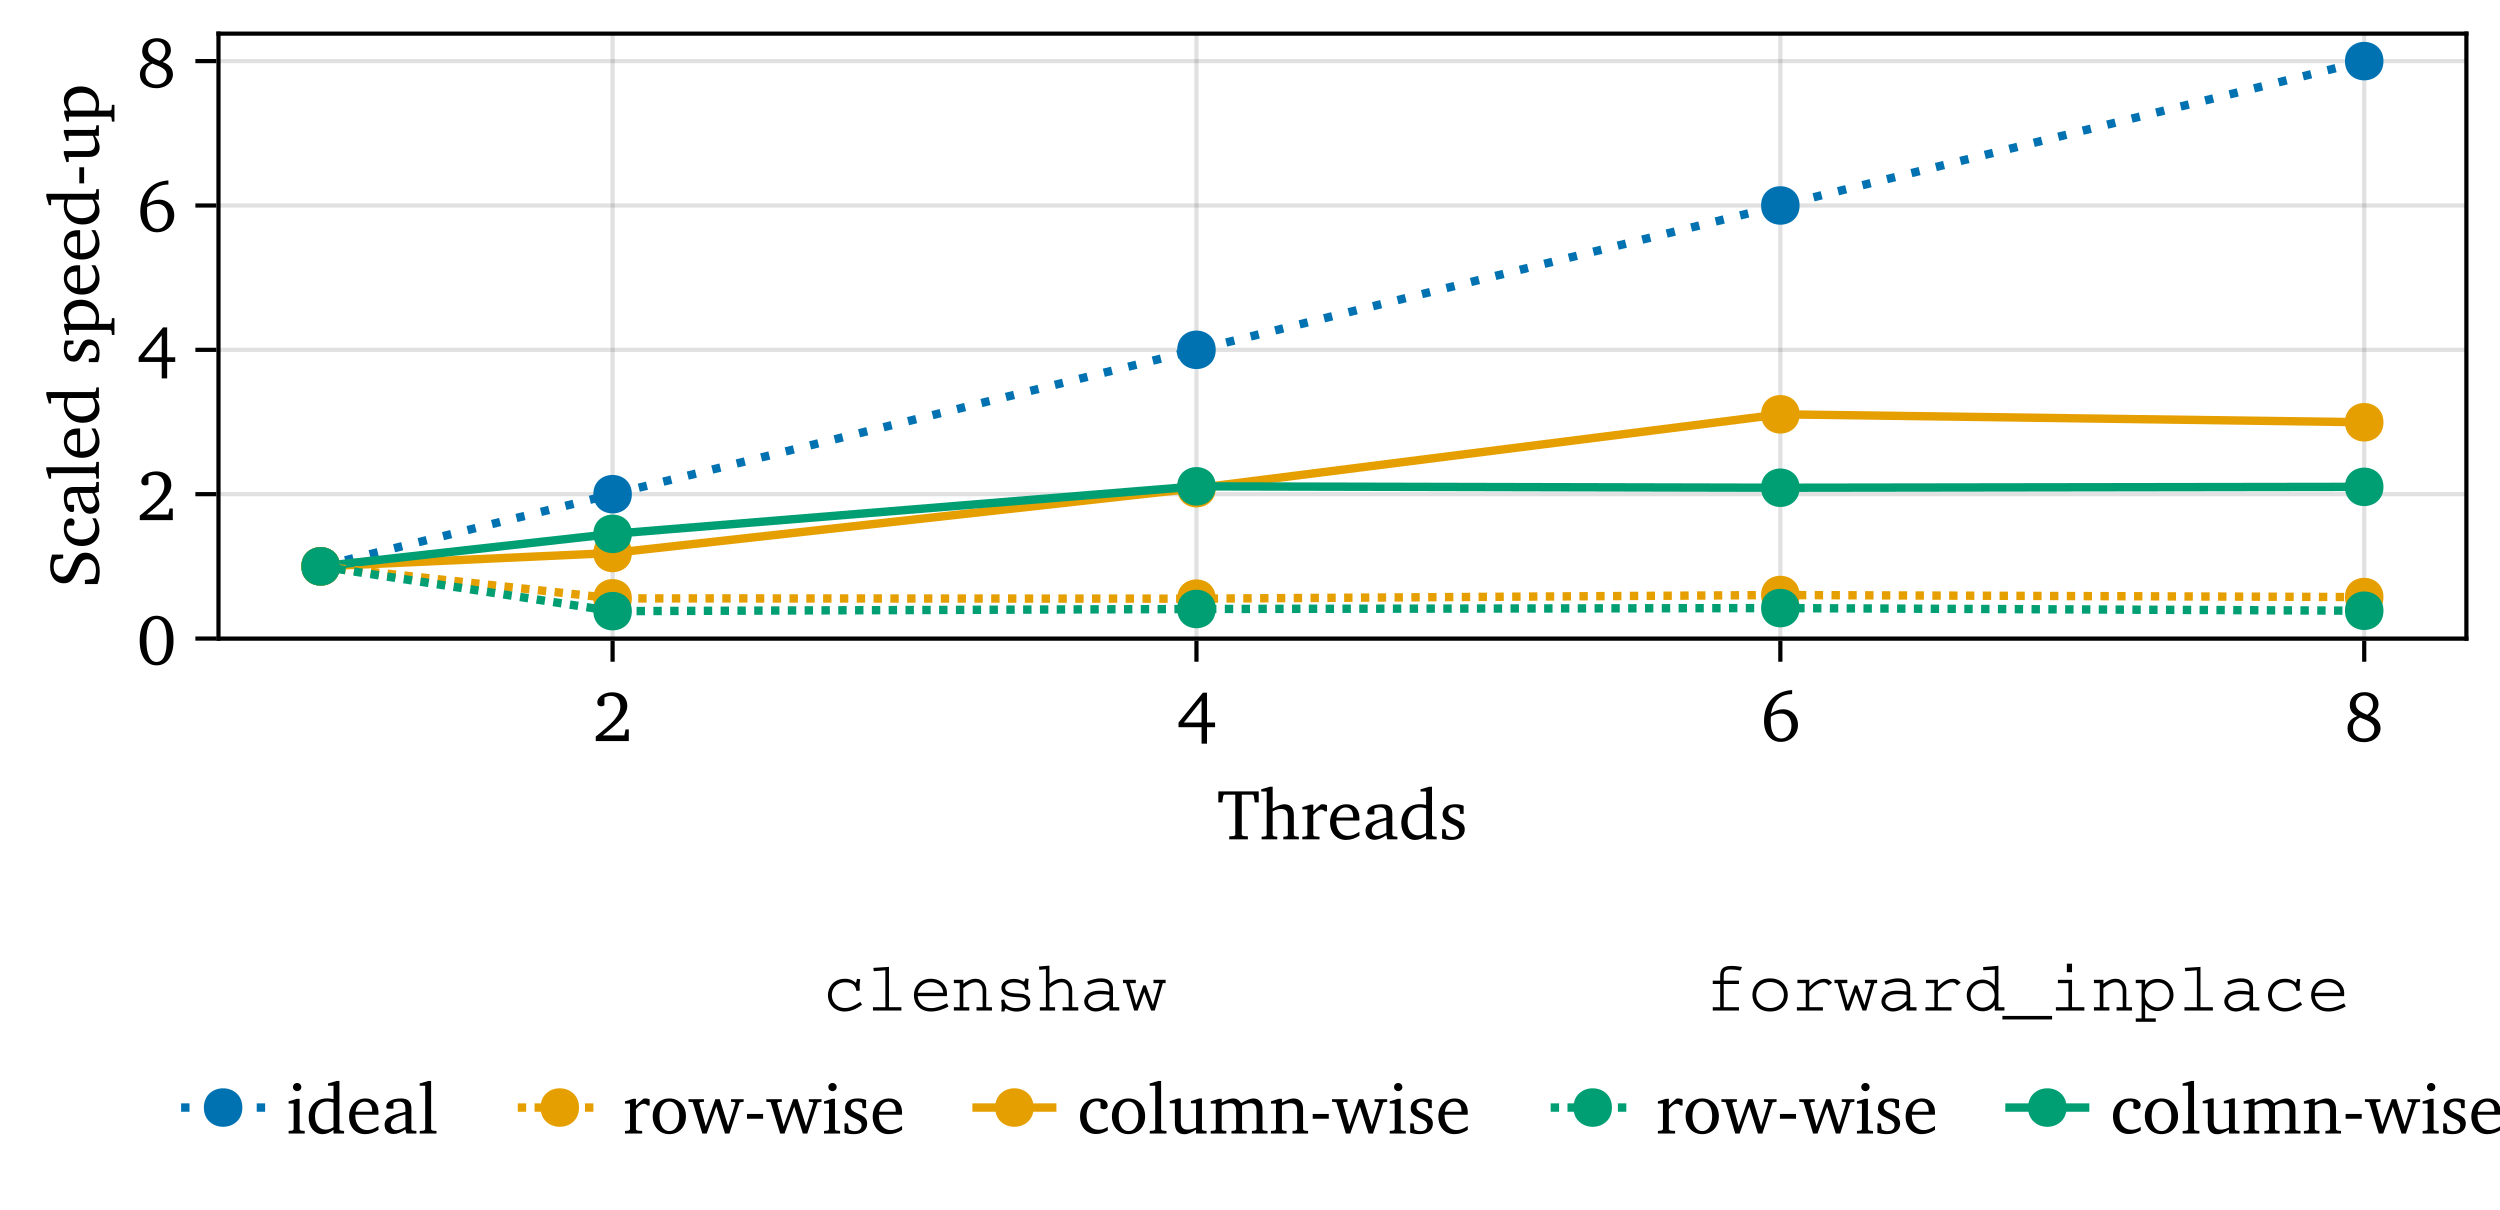 <?xml version="1.0" encoding="UTF-8"?>
<svg xmlns="http://www.w3.org/2000/svg" xmlns:xlink="http://www.w3.org/1999/xlink" width="595" height="288" viewBox="0 0 595 288">
<defs>
<g>
<g id="glyph-0-0-594ec40c">
<path d="M 0.266 -11.406 L 0.266 -8.781 L 1.203 -8.781 L 1.438 -10.375 L 1.688 -10.625 L 4.297 -10.625 L 4.297 -1.016 L 4 -0.781 L 2.859 -0.703 L 2.859 0 L 7.297 0 L 7.297 -0.703 L 6.156 -0.781 L 5.844 -1.016 L 5.844 -10.625 L 8.469 -10.625 L 8.703 -10.375 L 8.938 -8.781 L 9.875 -8.781 L 9.875 -11.406 Z M 0.266 -11.406 "/>
</g>
<g id="glyph-0-1-594ec40c">
<path d="M 0.516 0 L 4.609 0 L 4.609 -0.609 L 3.422 -0.703 L 3.125 -0.969 L 3.125 -5.828 C 3.828 -6.641 4.422 -7.078 4.984 -7.078 C 5.344 -7.078 5.625 -6.938 5.844 -6.656 L 6.391 -6.656 L 6.391 -8.125 C 6.031 -8.281 5.719 -8.344 5.375 -8.344 C 5.234 -8.344 5.078 -8.344 4.953 -8.312 C 4.328 -7.812 3.719 -7.281 3.125 -6.656 L 3.125 -8.266 L 2.484 -8.266 L 0.516 -7.656 L 0.516 -7.125 L 1.719 -7.125 L 1.719 -0.969 L 1.406 -0.703 L 0.516 -0.609 Z M 0.516 0 "/>
</g>
<g id="glyph-0-2-594ec40c">
<path d="M 7.609 -1.797 C 6.641 -1.156 5.797 -0.812 4.953 -0.812 C 3.234 -0.812 2.094 -2.109 2.094 -4.281 C 2.094 -4.328 2.094 -4.406 2.094 -4.469 L 7.594 -4.469 C 7.609 -4.656 7.609 -4.828 7.609 -5 C 7.609 -7.094 6.406 -8.344 4.562 -8.344 C 2.281 -8.344 0.625 -6.594 0.625 -4.031 C 0.625 -1.531 2.172 0.156 4.422 0.156 C 5.484 0.156 6.594 -0.188 7.609 -0.859 Z M 6.109 -5.188 L 2.172 -5.188 C 2.281 -6.625 3.25 -7.578 4.328 -7.578 C 5.469 -7.578 6.109 -6.828 6.109 -5.453 C 6.109 -5.375 6.109 -5.266 6.109 -5.188 Z M 6.109 -5.188 "/>
</g>
<g id="glyph-0-3-594ec40c">
<path d="M 5.672 -0.984 L 5.906 0 L 8.297 0 L 8.297 -0.609 L 7.391 -0.703 L 7.094 -0.969 L 7.094 -5.906 C 7.094 -7.609 6.344 -8.344 4.562 -8.344 C 2.406 -8.344 1.125 -7.469 1.125 -6.422 C 1.125 -6.016 1.266 -5.906 1.656 -5.906 L 2.828 -5.906 L 2.828 -7.328 C 3.281 -7.516 3.688 -7.594 4.109 -7.594 C 5.344 -7.594 5.672 -7.031 5.672 -5.688 L 5.672 -5.156 C 2.281 -4.328 0.719 -3.828 0.719 -2.062 C 0.719 -0.781 1.547 0.125 2.891 0.125 C 3.703 0.125 4.609 -0.25 5.672 -0.984 Z M 5.672 -1.562 C 4.828 -1.078 4.125 -0.797 3.562 -0.797 C 2.719 -0.797 2.203 -1.359 2.203 -2.188 C 2.203 -3.438 3.281 -3.891 5.672 -4.562 Z M 5.672 -1.562 "/>
</g>
<g id="glyph-1-0-594ec40c">
<path d="M 2.391 -12.516 L 0.328 -11.906 L 0.328 -11.375 L 1.625 -11.375 L 1.625 -0.969 L 1.344 -0.703 L 0.422 -0.609 L 0.422 0 L 4.141 0 L 4.141 -0.609 L 3.344 -0.703 L 3.047 -0.969 L 3.047 -6.656 C 3.781 -7.031 4.406 -7.219 4.953 -7.219 C 6.203 -7.219 6.656 -6.719 6.656 -5.469 L 6.656 -0.969 L 6.375 -0.703 L 5.578 -0.609 L 5.578 0 L 9.281 0 L 9.281 -0.609 L 8.375 -0.703 L 8.078 -0.969 L 8.078 -5.766 C 8.078 -7.469 7.281 -8.344 5.797 -8.344 C 5.062 -8.344 4.188 -7.953 3.047 -7.328 L 3.047 -12.516 Z M 2.391 -12.516 "/>
</g>
<g id="glyph-1-1-594ec40c">
<path d="M 6.516 -11.375 L 6.516 -8.172 C 5.984 -8.297 5.469 -8.359 5 -8.359 C 2.406 -8.359 0.609 -6.547 0.609 -3.828 C 0.609 -1.438 2.047 0.156 3.891 0.156 C 4.828 0.156 5.641 -0.188 6.516 -0.891 L 6.516 0 L 9.031 0 L 9.031 -0.609 L 8.219 -0.703 L 7.922 -0.969 L 7.922 -12.516 L 7.281 -12.516 L 5.203 -11.906 L 5.203 -11.375 Z M 6.516 -1.516 C 5.875 -1.125 5.266 -0.922 4.656 -0.922 C 3.125 -0.922 2.109 -2.125 2.109 -4.109 C 2.109 -6.234 3.297 -7.609 5.016 -7.609 C 5.422 -7.609 5.938 -7.516 6.516 -7.344 Z M 6.516 -1.516 "/>
</g>
<g id="glyph-1-2-594ec40c">
<path d="M 5.844 -7.969 C 5.266 -8.234 4.609 -8.344 3.859 -8.344 C 1.922 -8.344 0.844 -7.469 0.844 -5.969 C 0.844 -4.828 1.594 -4.281 3.047 -3.641 C 4.172 -3.125 4.781 -2.828 4.781 -1.938 C 4.781 -1.141 4.172 -0.562 3.172 -0.562 C 2.688 -0.562 2.203 -0.703 1.734 -0.969 L 1.531 -2.406 L 0.719 -2.406 L 0.719 -0.203 C 1.312 0.016 2.062 0.156 2.922 0.156 C 4.938 0.156 6.109 -0.812 6.109 -2.391 C 6.109 -3.031 5.859 -3.531 5.453 -3.859 C 4.891 -4.312 4.25 -4.562 3.656 -4.844 C 2.703 -5.297 2.203 -5.656 2.203 -6.391 C 2.203 -7.156 2.719 -7.609 3.625 -7.609 C 4.031 -7.609 4.438 -7.5 4.875 -7.266 L 5.016 -6.047 L 5.844 -6.047 Z M 5.844 -7.969 "/>
</g>
<g id="glyph-2-0-594ec40c">
<path d="M 2.391 -1.344 C 6.156 -4.328 8.219 -6.25 8.219 -8.391 C 8.219 -10.312 6.875 -11.609 4.672 -11.609 C 2.562 -11.609 1.078 -10.406 1.078 -9.219 C 1.078 -8.641 1.422 -8.266 2.016 -8.266 C 2.297 -8.266 2.547 -8.344 2.781 -8.516 L 2.781 -10.344 C 3.297 -10.625 3.797 -10.75 4.297 -10.75 C 5.719 -10.75 6.562 -9.797 6.562 -8.172 C 6.562 -5.953 4.438 -4.094 0.719 -1.078 L 0.719 0 L 8.578 0 L 8.578 -2.781 L 7.812 -2.781 L 7.516 -1.344 Z M 2.391 -1.344 "/>
</g>
<g id="glyph-2-1-594ec40c">
<path d="M 7.531 -12.141 C 3.359 -11.859 0.844 -9.062 0.844 -4.703 C 0.844 -1.656 2.516 0.203 4.812 0.203 C 7.141 0.203 8.922 -1.562 8.922 -3.859 C 8.922 -6.016 7.406 -7.562 5.391 -7.562 C 4.391 -7.562 3.391 -7.203 2.5 -6.531 C 3.031 -9.547 4.766 -11.156 7.484 -11.156 C 7.5 -11.156 7.516 -11.156 7.531 -11.156 Z M 2.469 -5.781 C 3.156 -6.297 4 -6.547 4.938 -6.547 C 6.375 -6.547 7.375 -5.453 7.375 -3.703 C 7.375 -1.906 6.359 -0.609 4.953 -0.609 C 3.344 -0.609 2.438 -2.047 2.438 -4.75 C 2.438 -5.062 2.438 -5.422 2.469 -5.781 Z M 2.469 -5.781 "/>
</g>
<g id="glyph-2-2-594ec40c">
<path d="M 5.453 -6.266 C 3.609 -6.938 2.703 -7.703 2.703 -8.828 C 2.703 -9.938 3.594 -10.828 4.766 -10.828 C 6 -10.828 6.812 -9.984 6.812 -8.625 C 6.812 -7.719 6.344 -6.844 5.453 -6.266 Z M 6.172 -5.969 C 7.422 -6.625 8.125 -7.672 8.125 -8.781 C 8.125 -10.438 6.844 -11.641 4.812 -11.641 C 2.703 -11.641 1.297 -10.375 1.297 -8.562 C 1.297 -7.344 1.906 -6.438 3.078 -5.953 C 1.531 -5.359 0.75 -4.359 0.75 -3.016 C 0.75 -1.094 2.234 0.266 4.672 0.266 C 7.031 0.266 8.609 -1.234 8.609 -3.047 C 8.609 -4.375 7.766 -5.406 6.172 -5.969 Z M 3.719 -5.594 C 6 -4.75 7.141 -4.219 7.141 -2.875 C 7.141 -1.531 6.188 -0.609 4.719 -0.609 C 3.094 -0.609 2.062 -1.609 2.062 -3.109 C 2.062 -4.25 2.562 -4.984 3.719 -5.594 Z M 3.719 -5.594 "/>
</g>
<g id="glyph-3-0-594ec40c">
<path d="M 6.25 -11.516 L 0.453 -4.406 L 0.453 -3.297 L 5.938 -3.297 L 5.938 0.625 L 7.234 0.625 L 7.234 -3.297 L 9.156 -3.297 L 9.156 -4.406 L 7.234 -4.406 L 7.234 -11.516 Z M 5.938 -9.656 L 5.938 -4.406 L 1.734 -4.406 Z M 5.938 -9.656 "/>
</g>
<g id="glyph-4-0-594ec40c">
<path d="M -0.344 -1.016 C 0 -1.797 0.203 -2.859 0.203 -4.078 C 0.203 -6.797 -1.203 -8.484 -3.219 -8.484 C -3.969 -8.484 -4.594 -8.234 -5.078 -7.734 C -5.844 -6.953 -6.125 -6.031 -6.484 -5.172 C -7.141 -3.609 -7.562 -2.781 -8.703 -2.781 C -9.938 -2.781 -10.766 -3.656 -10.766 -5.094 C -10.766 -5.688 -10.641 -6.203 -10.406 -6.625 L -10.109 -6.891 L -8.5 -7.141 L -8.5 -8.031 L -11.141 -8.031 C -11.453 -7.016 -11.609 -6.062 -11.609 -5.141 C -11.609 -2.719 -10.266 -1.203 -8.344 -1.203 C -6.703 -1.203 -6.062 -2.188 -5.25 -4.078 C -4.453 -5.938 -4.141 -6.922 -2.734 -6.922 C -1.547 -6.922 -0.703 -6 -0.703 -4.359 C -0.703 -3.594 -0.828 -2.938 -1.094 -2.453 L -1.375 -2.234 L -3.328 -2.016 L -3.328 -1.016 Z M -0.344 -1.016 "/>
</g>
<g id="glyph-4-1-594ec40c">
<path d="M -1.797 -7.609 C -1.156 -6.641 -0.812 -5.797 -0.812 -4.953 C -0.812 -3.234 -2.109 -2.094 -4.281 -2.094 C -4.328 -2.094 -4.406 -2.094 -4.469 -2.094 L -4.469 -7.594 C -4.656 -7.609 -4.828 -7.609 -5 -7.609 C -7.094 -7.609 -8.344 -6.406 -8.344 -4.562 C -8.344 -2.281 -6.594 -0.625 -4.031 -0.625 C -1.531 -0.625 0.156 -2.172 0.156 -4.422 C 0.156 -5.484 -0.188 -6.594 -0.859 -7.609 Z M -5.188 -6.109 L -5.188 -2.172 C -6.625 -2.281 -7.578 -3.25 -7.578 -4.328 C -7.578 -5.469 -6.828 -6.109 -5.453 -6.109 C -5.375 -6.109 -5.266 -6.109 -5.188 -6.109 Z M -5.188 -6.109 "/>
</g>
<g id="glyph-4-2-594ec40c">
</g>
<g id="glyph-4-3-594ec40c">
<path d="M -7.969 -5.844 C -8.234 -5.266 -8.344 -4.609 -8.344 -3.859 C -8.344 -1.922 -7.469 -0.844 -5.969 -0.844 C -4.828 -0.844 -4.281 -1.594 -3.641 -3.047 C -3.125 -4.172 -2.828 -4.781 -1.938 -4.781 C -1.141 -4.781 -0.562 -4.172 -0.562 -3.172 C -0.562 -2.688 -0.703 -2.203 -0.969 -1.734 L -2.406 -1.531 L -2.406 -0.719 L -0.203 -0.719 C 0.016 -1.312 0.156 -2.062 0.156 -2.922 C 0.156 -4.938 -0.812 -6.109 -2.391 -6.109 C -3.031 -6.109 -3.531 -5.859 -3.859 -5.453 C -4.312 -4.891 -4.562 -4.25 -4.844 -3.656 C -5.297 -2.703 -5.656 -2.203 -6.391 -2.203 C -7.156 -2.203 -7.609 -2.719 -7.609 -3.625 C -7.609 -4.031 -7.5 -4.438 -7.266 -4.875 L -6.047 -5.016 L -6.047 -5.844 Z M -7.969 -5.844 "/>
</g>
<g id="glyph-5-0-594ec40c">
<path d="M -0.719 -7.219 L -1.594 -7.219 C -1.125 -6.516 -0.891 -5.812 -0.891 -5.062 C -0.891 -3.297 -2.125 -2.172 -4.219 -2.172 C -6.359 -2.172 -7.672 -3.219 -7.672 -4.672 C -7.672 -4.969 -7.578 -5.234 -7.422 -5.484 L -6.031 -5.484 C -5.859 -5.75 -5.781 -6 -5.781 -6.25 C -5.781 -6.828 -6.141 -7.203 -6.688 -7.203 C -7.672 -7.203 -8.344 -6.297 -8.344 -4.656 C -8.344 -2.281 -6.625 -0.625 -4.094 -0.625 C -1.578 -0.625 0.125 -2.141 0.125 -4.453 C 0.125 -5.375 -0.172 -6.297 -0.719 -7.219 Z M -0.719 -7.219 "/>
</g>
<g id="glyph-6-0-594ec40c">
<path d="M -0.984 -5.672 L 0 -5.906 L 0 -8.297 L -0.609 -8.297 L -0.703 -7.391 L -0.969 -7.094 L -5.906 -7.094 C -7.609 -7.094 -8.344 -6.344 -8.344 -4.562 C -8.344 -2.406 -7.469 -1.125 -6.422 -1.125 C -6.016 -1.125 -5.906 -1.266 -5.906 -1.656 L -5.906 -2.828 L -7.328 -2.828 C -7.516 -3.281 -7.594 -3.688 -7.594 -4.109 C -7.594 -5.344 -7.031 -5.672 -5.688 -5.672 L -5.156 -5.672 C -4.328 -2.281 -3.828 -0.719 -2.062 -0.719 C -0.781 -0.719 0.125 -1.547 0.125 -2.891 C 0.125 -3.703 -0.25 -4.609 -0.984 -5.672 Z M -1.562 -5.672 C -1.078 -4.828 -0.797 -4.125 -0.797 -3.562 C -0.797 -2.719 -1.359 -2.203 -2.188 -2.203 C -3.438 -2.203 -3.891 -3.281 -4.562 -5.672 Z M -1.562 -5.672 "/>
</g>
<g id="glyph-7-0-594ec40c">
<path d="M 0 -0.469 L 0 -4.453 L -0.609 -4.453 L -0.703 -3.484 L -0.969 -3.172 L -12.516 -3.172 L -12.516 -2.531 L -11.906 -0.453 L -11.375 -0.453 L -11.375 -1.766 L -0.969 -1.766 L -0.703 -1.484 L -0.609 -0.469 Z M 0 -0.469 "/>
</g>
<g id="glyph-8-0-594ec40c">
<path d="M -11.375 -6.516 L -8.172 -6.516 C -8.297 -5.984 -8.359 -5.469 -8.359 -5 C -8.359 -2.406 -6.547 -0.609 -3.828 -0.609 C -1.438 -0.609 0.156 -2.047 0.156 -3.891 C 0.156 -4.828 -0.188 -5.641 -0.891 -6.516 L 0 -6.516 L 0 -9.031 L -0.609 -9.031 L -0.703 -8.219 L -0.969 -7.922 L -12.516 -7.922 L -12.516 -7.281 L -11.906 -5.203 L -11.375 -5.203 Z M -1.516 -6.516 C -1.125 -5.875 -0.922 -5.266 -0.922 -4.656 C -0.922 -3.125 -2.125 -2.109 -4.109 -2.109 C -6.234 -2.109 -7.609 -3.297 -7.609 -5.016 C -7.609 -5.422 -7.516 -5.938 -7.344 -6.516 Z M -1.516 -6.516 "/>
</g>
<g id="glyph-9-0-594ec40c">
<path d="M 3.703 -0.391 L 3.703 -4.391 L 3.094 -4.391 L 3.016 -3.297 L 2.734 -3.016 L -0.109 -3.016 C 0 -3.641 0.047 -4.172 0.047 -4.594 C 0.047 -7.109 -1.688 -8.766 -4.375 -8.766 C -6.75 -8.766 -8.344 -7.375 -8.344 -5.516 C -8.344 -4.703 -8 -3.906 -7.328 -3.016 L -8.266 -3.016 L -8.266 -2.359 L -7.656 -0.391 L -7.125 -0.391 L -7.125 -1.594 L 2.734 -1.594 L 3.016 -1.312 L 3.094 -0.391 Z M -0.984 -3.016 L -6.703 -3.016 C -7.078 -3.656 -7.281 -4.219 -7.281 -4.797 C -7.281 -6.266 -6.109 -7.281 -4.141 -7.281 C -2.062 -7.281 -0.719 -6.125 -0.719 -4.453 C -0.719 -4.047 -0.797 -3.562 -0.984 -3.016 Z M -0.984 -3.016 "/>
</g>
<g id="glyph-10-0-594ec40c">
<path d="M -1.797 -7.609 C -1.156 -6.641 -0.812 -5.797 -0.812 -4.953 C -0.812 -3.234 -2.109 -2.094 -4.281 -2.094 C -4.328 -2.094 -4.406 -2.094 -4.469 -2.094 L -4.469 -7.594 C -4.656 -7.609 -4.828 -7.609 -5 -7.609 C -7.094 -7.609 -8.344 -6.406 -8.344 -4.562 C -8.344 -2.281 -6.594 -0.625 -4.031 -0.625 C -1.531 -0.625 0.156 -2.172 0.156 -4.422 C 0.156 -5.484 -0.188 -6.594 -0.859 -7.609 Z M -5.188 -6.109 L -5.188 -2.172 C -6.625 -2.281 -7.578 -3.25 -7.578 -4.328 C -7.578 -5.469 -6.828 -6.109 -5.453 -6.109 C -5.375 -6.109 -5.266 -6.109 -5.188 -6.109 Z M -5.188 -6.109 "/>
</g>
<g id="glyph-11-0-594ec40c">
<path d="M -1.797 -7.609 C -1.156 -6.641 -0.812 -5.797 -0.812 -4.953 C -0.812 -3.234 -2.109 -2.094 -4.281 -2.094 C -4.328 -2.094 -4.406 -2.094 -4.469 -2.094 L -4.469 -7.594 C -4.656 -7.609 -4.828 -7.609 -5 -7.609 C -7.094 -7.609 -8.344 -6.406 -8.344 -4.562 C -8.344 -2.281 -6.594 -0.625 -4.031 -0.625 C -1.531 -0.625 0.156 -2.172 0.156 -4.422 C 0.156 -5.484 -0.188 -6.594 -0.859 -7.609 Z M -5.188 -6.109 L -5.188 -2.172 C -6.625 -2.281 -7.578 -3.25 -7.578 -4.328 C -7.578 -5.469 -6.828 -6.109 -5.453 -6.109 C -5.375 -6.109 -5.266 -6.109 -5.188 -6.109 Z M -5.188 -6.109 "/>
</g>
<g id="glyph-12-0-594ec40c">
<path d="M -11.375 -6.516 L -8.172 -6.516 C -8.297 -5.984 -8.359 -5.469 -8.359 -5 C -8.359 -2.406 -6.547 -0.609 -3.828 -0.609 C -1.438 -0.609 0.156 -2.047 0.156 -3.891 C 0.156 -4.828 -0.188 -5.641 -0.891 -6.516 L 0 -6.516 L 0 -9.031 L -0.609 -9.031 L -0.703 -8.219 L -0.969 -7.922 L -12.516 -7.922 L -12.516 -7.281 L -11.906 -5.203 L -11.375 -5.203 Z M -1.516 -6.516 C -1.125 -5.875 -0.922 -5.266 -0.922 -4.656 C -0.922 -3.125 -2.125 -2.109 -4.109 -2.109 C -6.234 -2.109 -7.609 -3.297 -7.609 -5.016 C -7.609 -5.422 -7.516 -5.938 -7.344 -6.516 Z M -1.516 -6.516 "/>
</g>
<g id="glyph-13-0-594ec40c">
<path d="M -4.656 -0.797 L -3.516 -0.797 L -3.516 -4.625 L -4.656 -4.625 Z M -4.656 -0.797 "/>
</g>
<g id="glyph-14-0-594ec40c">
<path d="M -8.344 -2.406 L -7.719 -0.438 L -7.188 -0.438 L -7.188 -1.656 L -2.438 -1.656 C -0.734 -1.656 0.172 -2.469 0.172 -3.922 C 0.172 -4.766 -0.219 -5.656 -0.953 -6.688 L 0 -6.688 L 0 -9.203 L -0.609 -9.203 L -0.703 -8.391 L -0.969 -8.094 L -8.344 -8.094 L -8.344 -7.453 L -7.719 -5.469 L -7.188 -5.469 L -7.188 -6.688 L -1.422 -6.688 C -1.094 -5.984 -0.922 -5.344 -0.922 -4.703 C -0.922 -3.562 -1.5 -3.062 -2.719 -3.062 L -8.344 -3.062 Z M -8.344 -2.406 "/>
</g>
<g id="glyph-15-0-594ec40c">
<path d="M 3.703 -0.391 L 3.703 -4.391 L 3.094 -4.391 L 3.016 -3.297 L 2.734 -3.016 L -0.109 -3.016 C 0 -3.641 0.047 -4.172 0.047 -4.594 C 0.047 -7.109 -1.688 -8.766 -4.375 -8.766 C -6.75 -8.766 -8.344 -7.375 -8.344 -5.516 C -8.344 -4.703 -8 -3.906 -7.328 -3.016 L -8.266 -3.016 L -8.266 -2.359 L -7.656 -0.391 L -7.125 -0.391 L -7.125 -1.594 L 2.734 -1.594 L 3.016 -1.312 L 3.094 -0.391 Z M -0.984 -3.016 L -6.703 -3.016 C -7.078 -3.656 -7.281 -4.219 -7.281 -4.797 C -7.281 -6.266 -6.109 -7.281 -4.141 -7.281 C -2.062 -7.281 -0.719 -6.125 -0.719 -4.453 C -0.719 -4.047 -0.797 -3.562 -0.984 -3.016 Z M -0.984 -3.016 "/>
</g>
<g id="glyph-16-0-594ec40c">
<path d="M 4.719 -11.609 C 2.297 -11.609 0.703 -9.469 0.703 -5.719 C 0.703 -1.953 2.297 0.203 4.719 0.203 C 7.156 0.203 8.75 -1.953 8.75 -5.719 C 8.75 -9.469 7.156 -11.609 4.719 -11.609 Z M 4.719 -10.812 C 6.297 -10.812 7.141 -9.078 7.141 -5.719 C 7.141 -2.344 6.297 -0.609 4.719 -0.609 C 3.156 -0.609 2.297 -2.328 2.297 -5.688 C 2.297 -9.078 3.156 -10.812 4.719 -10.812 Z M 4.719 -10.812 "/>
</g>
<g id="glyph-17-0-594ec40c">
<path d="M 2.391 -1.344 C 6.156 -4.328 8.219 -6.25 8.219 -8.391 C 8.219 -10.312 6.875 -11.609 4.672 -11.609 C 2.562 -11.609 1.078 -10.406 1.078 -9.219 C 1.078 -8.641 1.422 -8.266 2.016 -8.266 C 2.297 -8.266 2.547 -8.344 2.781 -8.516 L 2.781 -10.344 C 3.297 -10.625 3.797 -10.75 4.297 -10.75 C 5.719 -10.75 6.562 -9.797 6.562 -8.172 C 6.562 -5.953 4.438 -4.094 0.719 -1.078 L 0.719 0 L 8.578 0 L 8.578 -2.781 L 7.812 -2.781 L 7.516 -1.344 Z M 2.391 -1.344 "/>
</g>
<g id="glyph-18-0-594ec40c">
<path d="M 6.25 -11.516 L 0.453 -4.406 L 0.453 -3.297 L 5.938 -3.297 L 5.938 0.625 L 7.234 0.625 L 7.234 -3.297 L 9.156 -3.297 L 9.156 -4.406 L 7.234 -4.406 L 7.234 -11.516 Z M 5.938 -9.656 L 5.938 -4.406 L 1.734 -4.406 Z M 5.938 -9.656 "/>
</g>
<g id="glyph-19-0-594ec40c">
<path d="M 7.531 -12.141 C 3.359 -11.859 0.844 -9.062 0.844 -4.703 C 0.844 -1.656 2.516 0.203 4.812 0.203 C 7.141 0.203 8.922 -1.562 8.922 -3.859 C 8.922 -6.016 7.406 -7.562 5.391 -7.562 C 4.391 -7.562 3.391 -7.203 2.5 -6.531 C 3.031 -9.547 4.766 -11.156 7.484 -11.156 C 7.5 -11.156 7.516 -11.156 7.531 -11.156 Z M 2.469 -5.781 C 3.156 -6.297 4 -6.547 4.938 -6.547 C 6.375 -6.547 7.375 -5.453 7.375 -3.703 C 7.375 -1.906 6.359 -0.609 4.953 -0.609 C 3.344 -0.609 2.438 -2.047 2.438 -4.75 C 2.438 -5.062 2.438 -5.422 2.469 -5.781 Z M 2.469 -5.781 "/>
</g>
<g id="glyph-20-0-594ec40c">
<path d="M 5.453 -6.266 C 3.609 -6.938 2.703 -7.703 2.703 -8.828 C 2.703 -9.938 3.594 -10.828 4.766 -10.828 C 6 -10.828 6.812 -9.984 6.812 -8.625 C 6.812 -7.719 6.344 -6.844 5.453 -6.266 Z M 6.172 -5.969 C 7.422 -6.625 8.125 -7.672 8.125 -8.781 C 8.125 -10.438 6.844 -11.641 4.812 -11.641 C 2.703 -11.641 1.297 -10.375 1.297 -8.562 C 1.297 -7.344 1.906 -6.438 3.078 -5.953 C 1.531 -5.359 0.75 -4.359 0.75 -3.016 C 0.75 -1.094 2.234 0.266 4.672 0.266 C 7.031 0.266 8.609 -1.234 8.609 -3.047 C 8.609 -4.375 7.766 -5.406 6.172 -5.969 Z M 3.719 -5.594 C 6 -4.75 7.141 -4.219 7.141 -2.875 C 7.141 -1.531 6.188 -0.609 4.719 -0.609 C 3.094 -0.609 2.062 -1.609 2.062 -3.109 C 2.062 -4.25 2.562 -4.984 3.719 -5.594 Z M 3.719 -5.594 "/>
</g>
<g id="glyph-21-0-594ec40c">
<path d="M 2.625 -12.031 C 2.078 -12.031 1.625 -11.609 1.625 -11.047 C 1.625 -10.5 2.078 -10.078 2.625 -10.078 C 3.156 -10.078 3.609 -10.5 3.609 -11.047 C 3.609 -11.594 3.156 -12.031 2.625 -12.031 Z M 2.547 -8.266 L 0.594 -7.656 L 0.594 -7.125 L 1.781 -7.125 L 1.781 -0.969 L 1.5 -0.703 L 0.594 -0.609 L 0.594 0 L 4.422 0 L 4.422 -0.609 L 3.5 -0.703 L 3.203 -0.969 L 3.203 -8.266 Z M 2.547 -8.266 "/>
</g>
<g id="glyph-21-1-594ec40c">
<path d="M 6.516 -11.375 L 6.516 -8.172 C 5.984 -8.297 5.469 -8.359 5 -8.359 C 2.406 -8.359 0.609 -6.547 0.609 -3.828 C 0.609 -1.438 2.047 0.156 3.891 0.156 C 4.828 0.156 5.641 -0.188 6.516 -0.891 L 6.516 0 L 9.031 0 L 9.031 -0.609 L 8.219 -0.703 L 7.922 -0.969 L 7.922 -12.516 L 7.281 -12.516 L 5.203 -11.906 L 5.203 -11.375 Z M 6.516 -1.516 C 5.875 -1.125 5.266 -0.922 4.656 -0.922 C 3.125 -0.922 2.109 -2.125 2.109 -4.109 C 2.109 -6.234 3.297 -7.609 5.016 -7.609 C 5.422 -7.609 5.938 -7.516 6.516 -7.344 Z M 6.516 -1.516 "/>
</g>
<g id="glyph-21-2-594ec40c">
<path d="M 5.672 -0.984 L 5.906 0 L 8.297 0 L 8.297 -0.609 L 7.391 -0.703 L 7.094 -0.969 L 7.094 -5.906 C 7.094 -7.609 6.344 -8.344 4.562 -8.344 C 2.406 -8.344 1.125 -7.469 1.125 -6.422 C 1.125 -6.016 1.266 -5.906 1.656 -5.906 L 2.828 -5.906 L 2.828 -7.328 C 3.281 -7.516 3.688 -7.594 4.109 -7.594 C 5.344 -7.594 5.672 -7.031 5.672 -5.688 L 5.672 -5.156 C 2.281 -4.328 0.719 -3.828 0.719 -2.062 C 0.719 -0.781 1.547 0.125 2.891 0.125 C 3.703 0.125 4.609 -0.25 5.672 -0.984 Z M 5.672 -1.562 C 4.828 -1.078 4.125 -0.797 3.562 -0.797 C 2.719 -0.797 2.203 -1.359 2.203 -2.188 C 2.203 -3.438 3.281 -3.891 5.672 -4.562 Z M 5.672 -1.562 "/>
</g>
<g id="glyph-22-0-594ec40c">
<path d="M 7.609 -1.797 C 6.641 -1.156 5.797 -0.812 4.953 -0.812 C 3.234 -0.812 2.094 -2.109 2.094 -4.281 C 2.094 -4.328 2.094 -4.406 2.094 -4.469 L 7.594 -4.469 C 7.609 -4.656 7.609 -4.828 7.609 -5 C 7.609 -7.094 6.406 -8.344 4.562 -8.344 C 2.281 -8.344 0.625 -6.594 0.625 -4.031 C 0.625 -1.531 2.172 0.156 4.422 0.156 C 5.484 0.156 6.594 -0.188 7.609 -0.859 Z M 6.109 -5.188 L 2.172 -5.188 C 2.281 -6.625 3.25 -7.578 4.328 -7.578 C 5.469 -7.578 6.109 -6.828 6.109 -5.453 C 6.109 -5.375 6.109 -5.266 6.109 -5.188 Z M 6.109 -5.188 "/>
</g>
<g id="glyph-22-1-594ec40c">
<path d="M 0.516 0 L 4.609 0 L 4.609 -0.609 L 3.422 -0.703 L 3.125 -0.969 L 3.125 -5.828 C 3.828 -6.641 4.422 -7.078 4.984 -7.078 C 5.344 -7.078 5.625 -6.938 5.844 -6.656 L 6.391 -6.656 L 6.391 -8.125 C 6.031 -8.281 5.719 -8.344 5.375 -8.344 C 5.234 -8.344 5.078 -8.344 4.953 -8.312 C 4.328 -7.812 3.719 -7.281 3.125 -6.656 L 3.125 -8.266 L 2.484 -8.266 L 0.516 -7.656 L 0.516 -7.125 L 1.719 -7.125 L 1.719 -0.969 L 1.406 -0.703 L 0.516 -0.609 Z M 0.516 0 "/>
</g>
<g id="glyph-22-2-594ec40c">
<path d="M -0.031 -8.172 L -0.031 -7.547 L 1 -7.453 L 3.266 0 L 4.312 0 L 6.609 -6.438 L 8.672 0 L 9.719 0 L 12.156 -7.406 L 13.109 -7.547 L 13.109 -8.172 L 10.094 -8.172 L 10.094 -7.547 L 11.016 -7.484 L 11.156 -7.203 L 9.422 -1.688 L 7.406 -8.172 L 6.375 -8.172 L 4.094 -1.688 L 2.547 -7.203 L 2.75 -7.484 L 3.656 -7.547 L 3.656 -8.172 Z M -0.031 -8.172 "/>
</g>
<g id="glyph-22-3-594ec40c">
<path d="M 2.625 -12.031 C 2.078 -12.031 1.625 -11.609 1.625 -11.047 C 1.625 -10.5 2.078 -10.078 2.625 -10.078 C 3.156 -10.078 3.609 -10.5 3.609 -11.047 C 3.609 -11.594 3.156 -12.031 2.625 -12.031 Z M 2.547 -8.266 L 0.594 -7.656 L 0.594 -7.125 L 1.781 -7.125 L 1.781 -0.969 L 1.5 -0.703 L 0.594 -0.609 L 0.594 0 L 4.422 0 L 4.422 -0.609 L 3.5 -0.703 L 3.203 -0.969 L 3.203 -8.266 Z M 2.547 -8.266 "/>
</g>
<g id="glyph-22-4-594ec40c">
<path d="M 7.219 -0.719 L 7.219 -1.594 C 6.516 -1.125 5.812 -0.891 5.062 -0.891 C 3.297 -0.891 2.172 -2.125 2.172 -4.219 C 2.172 -6.359 3.219 -7.672 4.672 -7.672 C 4.969 -7.672 5.234 -7.578 5.484 -7.422 L 5.484 -6.031 C 5.75 -5.859 6 -5.781 6.25 -5.781 C 6.828 -5.781 7.203 -6.141 7.203 -6.688 C 7.203 -7.672 6.297 -8.344 4.656 -8.344 C 2.281 -8.344 0.625 -6.625 0.625 -4.094 C 0.625 -1.578 2.141 0.125 4.453 0.125 C 5.375 0.125 6.297 -0.172 7.219 -0.719 Z M 7.219 -0.719 "/>
</g>
<g id="glyph-22-5-594ec40c">
<path d="M 4.578 -8.344 C 2.281 -8.344 0.625 -6.625 0.625 -4.094 C 0.625 -1.578 2.297 0.156 4.578 0.156 C 6.844 0.156 8.531 -1.578 8.531 -4.094 C 8.531 -6.609 6.875 -8.344 4.578 -8.344 Z M 4.578 -7.609 C 5.953 -7.609 6.938 -6.297 6.938 -4.094 C 6.938 -1.891 5.953 -0.578 4.578 -0.578 C 3.219 -0.578 2.234 -1.906 2.234 -4.094 C 2.234 -6.312 3.203 -7.609 4.578 -7.609 Z M 4.578 -7.609 "/>
</g>
<g id="glyph-22-6-594ec40c">
<path d="M 0.469 0 L 4.453 0 L 4.453 -0.609 L 3.484 -0.703 L 3.172 -0.969 L 3.172 -12.516 L 2.531 -12.516 L 0.453 -11.906 L 0.453 -11.375 L 1.766 -11.375 L 1.766 -0.969 L 1.484 -0.703 L 0.469 -0.609 Z M 0.469 0 "/>
</g>
<g id="glyph-22-7-594ec40c">
<path d="M 7.719 -7.203 C 7.328 -7.953 6.688 -8.344 5.844 -8.344 C 5.141 -8.344 4.25 -7.984 3.125 -7.328 L 3.125 -8.266 L 2.484 -8.266 L 0.516 -7.656 L 0.516 -7.125 L 1.719 -7.125 L 1.719 -0.969 L 1.422 -0.703 L 0.516 -0.609 L 0.516 0 L 4.234 0 L 4.234 -0.609 L 3.422 -0.703 L 3.125 -0.969 L 3.125 -6.656 C 3.875 -7.031 4.5 -7.219 5.062 -7.219 C 6.094 -7.219 6.562 -6.656 6.562 -5.469 L 6.562 -0.969 L 6.266 -0.703 L 5.453 -0.609 L 5.453 0 L 9.078 0 L 9.078 -0.609 L 8.281 -0.703 L 7.969 -0.969 L 7.969 -6.656 C 8.703 -7.016 9.344 -7.219 9.891 -7.219 C 10.953 -7.219 11.422 -6.656 11.422 -5.469 L 11.422 -0.969 L 11.125 -0.703 L 10.312 -0.609 L 10.312 0 L 14.031 0 L 14.031 -0.609 L 13.125 -0.703 L 12.828 -0.969 L 12.828 -5.766 C 12.828 -7.453 11.984 -8.344 10.641 -8.344 C 9.969 -8.344 9 -7.953 7.719 -7.203 Z M 7.719 -7.203 "/>
</g>
<g id="glyph-22-8-594ec40c">
<path d="M 0.516 0 L 4.234 0 L 4.234 -0.609 L 3.422 -0.703 L 3.125 -0.969 L 3.125 -6.656 C 3.859 -7.031 4.484 -7.219 5.031 -7.219 C 6.297 -7.219 6.75 -6.719 6.75 -5.469 L 6.75 -0.969 L 6.453 -0.703 L 5.641 -0.609 L 5.641 0 L 9.359 0 L 9.359 -0.609 L 8.453 -0.703 L 8.156 -0.969 L 8.156 -5.766 C 8.156 -7.469 7.344 -8.344 5.859 -8.344 C 5.141 -8.344 4.266 -7.953 3.125 -7.328 L 3.125 -8.266 L 2.484 -8.266 L 0.516 -7.656 L 0.516 -7.125 L 1.719 -7.125 L 1.719 -0.969 L 1.422 -0.703 L 0.516 -0.609 Z M 0.516 0 "/>
</g>
<g id="glyph-22-9-594ec40c">
<path d="M 0.797 -4.656 L 0.797 -3.516 L 4.625 -3.516 L 4.625 -4.656 Z M 0.797 -4.656 "/>
</g>
<g id="glyph-22-10-594ec40c">
<path d="M 5.844 -7.969 C 5.266 -8.234 4.609 -8.344 3.859 -8.344 C 1.922 -8.344 0.844 -7.469 0.844 -5.969 C 0.844 -4.828 1.594 -4.281 3.047 -3.641 C 4.172 -3.125 4.781 -2.828 4.781 -1.938 C 4.781 -1.141 4.172 -0.562 3.172 -0.562 C 2.688 -0.562 2.203 -0.703 1.734 -0.969 L 1.531 -2.406 L 0.719 -2.406 L 0.719 -0.203 C 1.312 0.016 2.062 0.156 2.922 0.156 C 4.938 0.156 6.109 -0.812 6.109 -2.391 C 6.109 -3.031 5.859 -3.531 5.453 -3.859 C 4.891 -4.312 4.25 -4.562 3.656 -4.844 C 2.703 -5.297 2.203 -5.656 2.203 -6.391 C 2.203 -7.156 2.719 -7.609 3.625 -7.609 C 4.031 -7.609 4.438 -7.5 4.875 -7.266 L 5.016 -6.047 L 5.844 -6.047 Z M 5.844 -7.969 "/>
</g>
<g id="glyph-22-11-594ec40c">
<path d="M 2.406 -8.344 L 0.438 -7.719 L 0.438 -7.188 L 1.656 -7.188 L 1.656 -2.438 C 1.656 -0.734 2.469 0.172 3.922 0.172 C 4.766 0.172 5.656 -0.219 6.688 -0.953 L 6.688 0 L 9.203 0 L 9.203 -0.609 L 8.391 -0.703 L 8.094 -0.969 L 8.094 -8.344 L 7.453 -8.344 L 5.469 -7.719 L 5.469 -7.188 L 6.688 -7.188 L 6.688 -1.422 C 5.984 -1.094 5.344 -0.922 4.703 -0.922 C 3.562 -0.922 3.062 -1.5 3.062 -2.719 L 3.062 -8.344 Z M 2.406 -8.344 "/>
</g>
<g id="glyph-23-0-594ec40c">
<path d="M 0.469 0 L 4.453 0 L 4.453 -0.609 L 3.484 -0.703 L 3.172 -0.969 L 3.172 -12.516 L 2.531 -12.516 L 0.453 -11.906 L 0.453 -11.375 L 1.766 -11.375 L 1.766 -0.969 L 1.484 -0.703 L 0.469 -0.609 Z M 0.469 0 "/>
</g>
<g id="glyph-23-1-594ec40c">
<path d="M 4.578 -8.344 C 2.281 -8.344 0.625 -6.625 0.625 -4.094 C 0.625 -1.578 2.297 0.156 4.578 0.156 C 6.844 0.156 8.531 -1.578 8.531 -4.094 C 8.531 -6.609 6.875 -8.344 4.578 -8.344 Z M 4.578 -7.609 C 5.953 -7.609 6.938 -6.297 6.938 -4.094 C 6.938 -1.891 5.953 -0.578 4.578 -0.578 C 3.219 -0.578 2.234 -1.906 2.234 -4.094 C 2.234 -6.312 3.203 -7.609 4.578 -7.609 Z M 4.578 -7.609 "/>
</g>
<g id="glyph-23-2-594ec40c">
<path d="M 5.844 -7.969 C 5.266 -8.234 4.609 -8.344 3.859 -8.344 C 1.922 -8.344 0.844 -7.469 0.844 -5.969 C 0.844 -4.828 1.594 -4.281 3.047 -3.641 C 4.172 -3.125 4.781 -2.828 4.781 -1.938 C 4.781 -1.141 4.172 -0.562 3.172 -0.562 C 2.688 -0.562 2.203 -0.703 1.734 -0.969 L 1.531 -2.406 L 0.719 -2.406 L 0.719 -0.203 C 1.312 0.016 2.062 0.156 2.922 0.156 C 4.938 0.156 6.109 -0.812 6.109 -2.391 C 6.109 -3.031 5.859 -3.531 5.453 -3.859 C 4.891 -4.312 4.25 -4.562 3.656 -4.844 C 2.703 -5.297 2.203 -5.656 2.203 -6.391 C 2.203 -7.156 2.719 -7.609 3.625 -7.609 C 4.031 -7.609 4.438 -7.5 4.875 -7.266 L 5.016 -6.047 L 5.844 -6.047 Z M 5.844 -7.969 "/>
</g>
<g id="glyph-24-0-594ec40c">
<path d="M 8.109 -7.531 C 8.062 -7.312 8.031 -7.125 8 -6.984 C 7.984 -6.891 7.922 -6.609 7.844 -6.609 C 7.812 -6.609 7.781 -6.641 7.766 -6.656 C 6.781 -7.484 5.922 -7.562 5.266 -7.562 C 2.5 -7.562 1.203 -5.484 1.203 -3.672 C 1.203 -1.516 2.828 0.234 5.203 0.234 C 7.094 0.234 8.609 -0.859 9.328 -1.406 L 8.891 -2.062 C 7.656 -1.188 6.484 -0.609 5.281 -0.609 C 3.062 -0.609 2.125 -2.281 2.125 -3.688 C 2.125 -5.156 3.156 -6.719 5.359 -6.719 C 7.547 -6.719 7.812 -5.422 7.938 -4.938 L 8 -4.641 L 8.781 -4.766 C 8.75 -5.203 8.734 -5.562 8.734 -5.875 C 8.734 -6.484 8.844 -7.109 8.891 -7.453 Z M 8.109 -7.531 "/>
</g>
<g id="glyph-25-0-594ec40c">
<path d="M 1.812 -10.156 L 1.906 -9.359 L 4.672 -9.578 L 4.672 -0.797 L 1.719 -0.797 L 1.719 0 L 8.484 0 L 8.484 -0.797 L 5.531 -0.797 L 5.531 -10.391 Z M 1.812 -10.156 "/>
</g>
<g id="glyph-25-1-594ec40c">
<path d="M 9.109 -1.719 C 8.391 -1.359 6.828 -0.578 5.406 -0.578 C 2.781 -0.578 2.234 -2.531 2.172 -3.422 L 9.109 -3.422 C 9.109 -3.531 9.141 -3.906 9.141 -4.188 C 9.141 -5.75 7.859 -7.562 5.281 -7.562 C 2.781 -7.562 1.266 -5.75 1.266 -3.641 C 1.266 -1.625 2.625 0.234 5.391 0.234 C 6.969 0.234 8.625 -0.469 9.5 -0.969 Z M 2.172 -4.219 C 2.297 -4.984 3.047 -6.75 5.281 -6.75 C 7.328 -6.75 8.219 -5.328 8.234 -4.219 Z M 2.172 -4.219 "/>
</g>
<g id="glyph-25-2-594ec40c">
<path d="M 0.578 -7.312 L 0.578 -6.516 L 1.969 -6.516 L 1.969 -0.797 L 0.578 -0.797 L 0.578 0 L 4.25 0 L 4.25 -0.797 L 2.828 -0.797 L 2.828 -5.359 C 4.359 -6.562 5.203 -6.719 5.766 -6.719 C 6.766 -6.719 7.422 -5.938 7.422 -4.688 L 7.422 -0.797 L 5.969 -0.797 L 5.969 0 L 9.641 0 L 9.641 -0.797 L 8.281 -0.797 L 8.281 -4.766 C 8.281 -6.406 7.297 -7.562 5.75 -7.562 C 4.5 -7.562 3.562 -6.891 2.828 -6.359 L 2.828 -7.312 Z M 0.578 -7.312 "/>
</g>
<g id="glyph-25-3-594ec40c">
<path d="M 7.422 -7.656 C 7.391 -7.531 7.375 -7.516 7.328 -7.297 C 7.297 -7.188 7.203 -6.891 7.016 -6.891 C 6.891 -6.891 6.688 -7 6.641 -7.031 C 6.344 -7.219 5.672 -7.531 4.688 -7.531 C 2.906 -7.531 1.688 -6.609 1.688 -5.391 C 1.688 -3.328 4.312 -3.234 5.219 -3.203 C 6.625 -3.141 7.656 -3.094 7.656 -2.078 C 7.656 -0.766 5.812 -0.594 5.141 -0.594 C 2.766 -0.594 2.5 -2.047 2.391 -2.625 L 1.656 -2.531 C 1.688 -2.141 1.75 -1.578 1.75 -0.844 C 1.75 -0.281 1.703 -0.062 1.656 0.219 L 2.391 0.219 C 2.5 -0.172 2.578 -0.5 2.734 -0.5 C 2.766 -0.5 2.828 -0.453 2.828 -0.453 C 3.219 -0.234 4.094 0.25 5.328 0.25 C 6.797 0.25 8.562 -0.453 8.562 -2.109 C 8.562 -3.891 6.5 -4 6.109 -4.016 C 4.109 -4.109 2.594 -4.188 2.594 -5.422 C 2.594 -6.125 3.359 -6.688 4.703 -6.688 C 7.062 -6.688 7.266 -5.578 7.375 -4.906 L 8.125 -5 C 8.094 -5.281 8.047 -5.594 8.047 -6.062 C 8.047 -6.734 8.125 -7.172 8.188 -7.531 Z M 7.422 -7.656 "/>
</g>
<g id="glyph-25-4-594ec40c">
<path d="M 7.844 -5.031 C 7.844 -5.688 7.844 -7.656 4.953 -7.656 C 3.609 -7.656 2.438 -7.188 1.703 -6.891 L 2.016 -6.125 C 3.391 -6.719 4.312 -6.828 4.938 -6.828 C 6.984 -6.828 6.984 -5.578 6.984 -5.031 L 6.984 -4.5 C 5.953 -4.703 4.766 -4.719 4.609 -4.719 C 1.781 -4.719 1 -3.078 1 -2.156 C 1 -0.984 2.062 0.234 3.734 0.234 C 5.141 0.234 6.297 -0.578 6.984 -1.219 L 6.984 0 L 9.344 0 L 9.344 -0.797 L 7.844 -0.797 Z M 6.984 -2.359 C 5.531 -0.734 4.281 -0.578 3.719 -0.578 C 2.766 -0.578 1.922 -1.297 1.922 -2.141 C 1.922 -2.344 1.969 -3.906 4.781 -3.906 C 5.719 -3.906 6.594 -3.797 6.984 -3.719 Z M 6.984 -2.359 "/>
</g>
<g id="glyph-25-5-594ec40c">
<path d="M 1.656 -7.109 L 1.656 -6.312 L 3.422 -6.312 L 3.422 -0.797 L 1.656 -0.797 L 1.656 0 L 7.891 0 L 7.891 -0.797 L 4.266 -0.797 L 4.266 -6.312 L 7.891 -6.312 L 7.891 -7.109 L 4.266 -7.109 L 4.266 -8 C 4.266 -8.922 4.266 -9.781 5.859 -9.781 C 6.594 -9.781 7.5 -9.688 8.25 -9.5 L 8.609 -10.359 C 7.875 -10.484 7 -10.625 6.094 -10.625 C 3.641 -10.625 3.422 -9.453 3.422 -8.062 L 3.422 -7.109 Z M 1.656 -7.109 "/>
</g>
<g id="glyph-25-6-594ec40c">
<path d="M 0.891 -3.703 C 0.891 -1.688 2.328 0.234 5.094 0.234 C 7.938 0.234 9.312 -1.75 9.312 -3.703 C 9.312 -5.656 7.938 -7.656 5.094 -7.656 C 2.328 -7.656 0.891 -5.75 0.891 -3.703 Z M 1.797 -3.703 C 1.797 -5.328 2.969 -6.797 5.094 -6.797 C 7.281 -6.797 8.391 -5.281 8.391 -3.703 C 8.391 -2.141 7.281 -0.609 5.094 -0.609 C 2.953 -0.609 1.797 -2.109 1.797 -3.703 Z M 1.797 -3.703 "/>
</g>
<g id="glyph-25-7-594ec40c">
<path d="M 1.406 -7.312 L 1.406 -6.516 L 3.391 -6.516 L 3.391 -0.797 L 1.281 -0.797 L 1.281 0 L 7.469 0 L 7.469 -0.797 L 4.234 -0.797 L 4.234 -4.516 C 4.812 -5.172 6.156 -6.703 7.609 -6.703 C 8.297 -6.703 8.516 -6.328 8.688 -6.062 C 8.688 -6.031 8.734 -5.969 8.75 -5.953 L 9.656 -6.609 C 9.281 -7.062 8.828 -7.547 7.75 -7.547 C 6.141 -7.547 5 -6.375 4.234 -5.609 L 4.234 -7.312 Z M 1.406 -7.312 "/>
</g>
<g id="glyph-25-8-594ec40c">
<path d="M 0.031 -7.312 L 0.031 -6.516 L 0.766 -6.516 L 2.688 0 L 3.516 0 L 5.094 -4.391 L 6.719 0 L 7.594 0 L 9.5 -6.516 L 10.172 -6.516 L 10.172 -7.312 L 7.281 -7.312 L 7.281 -6.516 L 8.703 -6.516 L 7.172 -1.297 L 7.141 -1.297 L 5.453 -5.984 L 4.859 -5.984 L 3.203 -1.359 L 3.156 -1.359 L 1.672 -6.516 L 3.078 -6.516 L 3.078 -7.312 Z M 0.031 -7.312 "/>
</g>
<g id="glyph-25-9-594ec40c">
<path d="M 4.797 -10.344 L 4.844 -9.578 L 7.578 -9.734 L 7.578 -5.922 L 7.547 -5.922 C 6.922 -6.844 5.672 -7.375 4.641 -7.375 C 2.812 -7.375 0.906 -5.906 0.906 -3.609 C 0.906 -1.562 2.547 0.172 4.672 0.172 C 5 0.172 6.5 0.172 7.547 -1.266 L 7.578 -1.266 L 7.578 0 L 9.875 0 L 9.875 -0.797 L 8.438 -0.797 L 8.438 -10.656 Z M 7.547 -3.562 C 7.547 -1.906 6.219 -0.688 4.672 -0.688 C 3.141 -0.688 1.812 -1.891 1.812 -3.625 C 1.812 -5.375 3.172 -6.531 4.672 -6.531 C 6.562 -6.531 7.547 -4.906 7.547 -3.562 Z M 7.547 -3.562 "/>
</g>
<g id="glyph-25-10-594ec40c">
<path d="M -0.812 1.281 L -0.812 2.125 L 11.016 2.125 L 11.016 1.281 Z M -0.812 1.281 "/>
</g>
<g id="glyph-26-0-594ec40c">
<path d="M 0.422 -10.484 L 0.5 -9.688 L 2.078 -9.828 L 2.078 -0.797 L 0.641 -0.797 L 0.641 0 L 4.266 0 L 4.266 -0.797 L 2.922 -0.797 L 2.922 -5.359 C 3.734 -6.016 4.797 -6.719 5.859 -6.719 C 6.875 -6.719 7.5 -5.922 7.5 -4.688 L 7.5 -0.797 L 6.047 -0.797 L 6.047 0 L 9.781 0 L 9.781 -0.797 L 8.344 -0.797 L 8.344 -4.766 C 8.344 -6.406 7.375 -7.562 5.828 -7.562 C 4.609 -7.562 3.672 -6.906 2.922 -6.359 L 2.922 -10.688 Z M 0.422 -10.484 "/>
</g>
<g id="glyph-27-0-594ec40c">
<path d="M 0.031 -7.312 L 0.031 -6.516 L 0.766 -6.516 L 2.688 0 L 3.516 0 L 5.094 -4.391 L 6.719 0 L 7.594 0 L 9.5 -6.516 L 10.172 -6.516 L 10.172 -7.312 L 7.281 -7.312 L 7.281 -6.516 L 8.703 -6.516 L 7.172 -1.297 L 7.141 -1.297 L 5.453 -5.984 L 4.859 -5.984 L 3.203 -1.359 L 3.156 -1.359 L 1.672 -6.516 L 3.078 -6.516 L 3.078 -7.312 Z M 0.031 -7.312 "/>
</g>
<g id="glyph-27-1-594ec40c">
<path d="M 2.203 -7.312 L 2.203 -6.516 L 4.703 -6.516 L 4.703 -0.797 L 1.719 -0.797 L 1.719 0 L 8.5 0 L 8.5 -0.797 L 5.562 -0.797 L 5.562 -7.312 Z M 4.328 -9.125 L 5.562 -9.125 L 5.562 -11.156 L 4.328 -11.156 Z M 4.328 -9.125 "/>
</g>
<g id="glyph-27-2-594ec40c">
<path d="M 0.328 -7.312 L 0.328 -6.516 L 1.719 -6.516 L 1.719 1.875 L 0.328 1.875 L 0.328 2.672 L 5.094 2.672 L 5.094 1.875 L 2.562 1.875 L 2.562 -1.344 L 2.594 -1.344 C 3.781 0.125 5.281 0.125 5.562 0.125 C 7.391 0.125 9.312 -1.438 9.312 -3.719 C 9.312 -5.656 7.844 -7.531 5.531 -7.531 C 3.703 -7.531 2.891 -6.5 2.594 -6.109 L 2.562 -6.109 L 2.562 -7.312 Z M 2.5 -3.781 C 2.5 -5.344 3.781 -6.688 5.547 -6.688 C 7.453 -6.688 8.391 -5.156 8.391 -3.734 C 8.391 -2 7.062 -0.734 5.531 -0.734 C 4.203 -0.734 2.5 -1.766 2.5 -3.781 Z M 2.5 -3.781 "/>
</g>
<g id="glyph-28-0-594ec40c">
<path d="M -0.031 -8.172 L -0.031 -7.547 L 1 -7.453 L 3.266 0 L 4.312 0 L 6.609 -6.438 L 8.672 0 L 9.719 0 L 12.156 -7.406 L 13.109 -7.547 L 13.109 -8.172 L 10.094 -8.172 L 10.094 -7.547 L 11.016 -7.484 L 11.156 -7.203 L 9.422 -1.688 L 7.406 -8.172 L 6.375 -8.172 L 4.094 -1.688 L 2.547 -7.203 L 2.75 -7.484 L 3.656 -7.547 L 3.656 -8.172 Z M -0.031 -8.172 "/>
</g>
<g id="glyph-28-1-594ec40c">
<path d="M 0.797 -4.656 L 0.797 -3.516 L 4.625 -3.516 L 4.625 -4.656 Z M 0.797 -4.656 "/>
</g>
<g id="glyph-29-0-594ec40c">
<path d="M 2.406 -8.344 L 0.438 -7.719 L 0.438 -7.188 L 1.656 -7.188 L 1.656 -2.438 C 1.656 -0.734 2.469 0.172 3.922 0.172 C 4.766 0.172 5.656 -0.219 6.688 -0.953 L 6.688 0 L 9.203 0 L 9.203 -0.609 L 8.391 -0.703 L 8.094 -0.969 L 8.094 -8.344 L 7.453 -8.344 L 5.469 -7.719 L 5.469 -7.188 L 6.688 -7.188 L 6.688 -1.422 C 5.984 -1.094 5.344 -0.922 4.703 -0.922 C 3.562 -0.922 3.062 -1.5 3.062 -2.719 L 3.062 -8.344 Z M 2.406 -8.344 "/>
</g>
<g id="glyph-30-0-594ec40c">
<path d="M 8.109 -7.531 C 8.062 -7.312 8.031 -7.125 8 -6.984 C 7.984 -6.891 7.922 -6.609 7.844 -6.609 C 7.812 -6.609 7.781 -6.641 7.766 -6.656 C 6.781 -7.484 5.922 -7.562 5.266 -7.562 C 2.5 -7.562 1.203 -5.484 1.203 -3.672 C 1.203 -1.516 2.828 0.234 5.203 0.234 C 7.094 0.234 8.609 -0.859 9.328 -1.406 L 8.891 -2.062 C 7.656 -1.188 6.484 -0.609 5.281 -0.609 C 3.062 -0.609 2.125 -2.281 2.125 -3.688 C 2.125 -5.156 3.156 -6.719 5.359 -6.719 C 7.547 -6.719 7.812 -5.422 7.938 -4.938 L 8 -4.641 L 8.781 -4.766 C 8.75 -5.203 8.734 -5.562 8.734 -5.875 C 8.734 -6.484 8.844 -7.109 8.891 -7.453 Z M 8.109 -7.531 "/>
</g>
<g id="glyph-31-0-594ec40c">
<path d="M 0.797 -4.656 L 0.797 -3.516 L 4.625 -3.516 L 4.625 -4.656 Z M 0.797 -4.656 "/>
</g>
<g id="glyph-31-1-594ec40c">
<path d="M 2.625 -12.031 C 2.078 -12.031 1.625 -11.609 1.625 -11.047 C 1.625 -10.5 2.078 -10.078 2.625 -10.078 C 3.156 -10.078 3.609 -10.5 3.609 -11.047 C 3.609 -11.594 3.156 -12.031 2.625 -12.031 Z M 2.547 -8.266 L 0.594 -7.656 L 0.594 -7.125 L 1.781 -7.125 L 1.781 -0.969 L 1.5 -0.703 L 0.594 -0.609 L 0.594 0 L 4.422 0 L 4.422 -0.609 L 3.5 -0.703 L 3.203 -0.969 L 3.203 -8.266 Z M 2.547 -8.266 "/>
</g>
<g id="glyph-31-2-594ec40c">
<path d="M 7.219 -0.719 L 7.219 -1.594 C 6.516 -1.125 5.812 -0.891 5.062 -0.891 C 3.297 -0.891 2.172 -2.125 2.172 -4.219 C 2.172 -6.359 3.219 -7.672 4.672 -7.672 C 4.969 -7.672 5.234 -7.578 5.484 -7.422 L 5.484 -6.031 C 5.75 -5.859 6 -5.781 6.25 -5.781 C 6.828 -5.781 7.203 -6.141 7.203 -6.688 C 7.203 -7.672 6.297 -8.344 4.656 -8.344 C 2.281 -8.344 0.625 -6.625 0.625 -4.094 C 0.625 -1.578 2.141 0.125 4.453 0.125 C 5.375 0.125 6.297 -0.172 7.219 -0.719 Z M 7.219 -0.719 "/>
</g>
<g id="glyph-31-3-594ec40c">
<path d="M 4.578 -8.344 C 2.281 -8.344 0.625 -6.625 0.625 -4.094 C 0.625 -1.578 2.297 0.156 4.578 0.156 C 6.844 0.156 8.531 -1.578 8.531 -4.094 C 8.531 -6.609 6.875 -8.344 4.578 -8.344 Z M 4.578 -7.609 C 5.953 -7.609 6.938 -6.297 6.938 -4.094 C 6.938 -1.891 5.953 -0.578 4.578 -0.578 C 3.219 -0.578 2.234 -1.906 2.234 -4.094 C 2.234 -6.312 3.203 -7.609 4.578 -7.609 Z M 4.578 -7.609 "/>
</g>
<g id="glyph-32-0-594ec40c">
<path d="M 7.719 -7.203 C 7.328 -7.953 6.688 -8.344 5.844 -8.344 C 5.141 -8.344 4.25 -7.984 3.125 -7.328 L 3.125 -8.266 L 2.484 -8.266 L 0.516 -7.656 L 0.516 -7.125 L 1.719 -7.125 L 1.719 -0.969 L 1.422 -0.703 L 0.516 -0.609 L 0.516 0 L 4.234 0 L 4.234 -0.609 L 3.422 -0.703 L 3.125 -0.969 L 3.125 -6.656 C 3.875 -7.031 4.5 -7.219 5.062 -7.219 C 6.094 -7.219 6.562 -6.656 6.562 -5.469 L 6.562 -0.969 L 6.266 -0.703 L 5.453 -0.609 L 5.453 0 L 9.078 0 L 9.078 -0.609 L 8.281 -0.703 L 7.969 -0.969 L 7.969 -6.656 C 8.703 -7.016 9.344 -7.219 9.891 -7.219 C 10.953 -7.219 11.422 -6.656 11.422 -5.469 L 11.422 -0.969 L 11.125 -0.703 L 10.312 -0.609 L 10.312 0 L 14.031 0 L 14.031 -0.609 L 13.125 -0.703 L 12.828 -0.969 L 12.828 -5.766 C 12.828 -7.453 11.984 -8.344 10.641 -8.344 C 9.969 -8.344 9 -7.953 7.719 -7.203 Z M 7.719 -7.203 "/>
</g>
<g id="glyph-32-1-594ec40c">
<path d="M 5.844 -7.969 C 5.266 -8.234 4.609 -8.344 3.859 -8.344 C 1.922 -8.344 0.844 -7.469 0.844 -5.969 C 0.844 -4.828 1.594 -4.281 3.047 -3.641 C 4.172 -3.125 4.781 -2.828 4.781 -1.938 C 4.781 -1.141 4.172 -0.562 3.172 -0.562 C 2.688 -0.562 2.203 -0.703 1.734 -0.969 L 1.531 -2.406 L 0.719 -2.406 L 0.719 -0.203 C 1.312 0.016 2.062 0.156 2.922 0.156 C 4.938 0.156 6.109 -0.812 6.109 -2.391 C 6.109 -3.031 5.859 -3.531 5.453 -3.859 C 4.891 -4.312 4.25 -4.562 3.656 -4.844 C 2.703 -5.297 2.203 -5.656 2.203 -6.391 C 2.203 -7.156 2.719 -7.609 3.625 -7.609 C 4.031 -7.609 4.438 -7.5 4.875 -7.266 L 5.016 -6.047 L 5.844 -6.047 Z M 5.844 -7.969 "/>
</g>
<g id="glyph-32-2-594ec40c">
<path d="M 7.609 -1.797 C 6.641 -1.156 5.797 -0.812 4.953 -0.812 C 3.234 -0.812 2.094 -2.109 2.094 -4.281 C 2.094 -4.328 2.094 -4.406 2.094 -4.469 L 7.594 -4.469 C 7.609 -4.656 7.609 -4.828 7.609 -5 C 7.609 -7.094 6.406 -8.344 4.562 -8.344 C 2.281 -8.344 0.625 -6.594 0.625 -4.031 C 0.625 -1.531 2.172 0.156 4.422 0.156 C 5.484 0.156 6.594 -0.188 7.609 -0.859 Z M 6.109 -5.188 L 2.172 -5.188 C 2.281 -6.625 3.25 -7.578 4.328 -7.578 C 5.469 -7.578 6.109 -6.828 6.109 -5.453 C 6.109 -5.375 6.109 -5.266 6.109 -5.188 Z M 6.109 -5.188 "/>
</g>
<g id="glyph-33-0-594ec40c">
<path d="M 0.516 0 L 4.234 0 L 4.234 -0.609 L 3.422 -0.703 L 3.125 -0.969 L 3.125 -6.656 C 3.859 -7.031 4.484 -7.219 5.031 -7.219 C 6.297 -7.219 6.75 -6.719 6.75 -5.469 L 6.75 -0.969 L 6.453 -0.703 L 5.641 -0.609 L 5.641 0 L 9.359 0 L 9.359 -0.609 L 8.453 -0.703 L 8.156 -0.969 L 8.156 -5.766 C 8.156 -7.469 7.344 -8.344 5.859 -8.344 C 5.141 -8.344 4.266 -7.953 3.125 -7.328 L 3.125 -8.266 L 2.484 -8.266 L 0.516 -7.656 L 0.516 -7.125 L 1.719 -7.125 L 1.719 -0.969 L 1.422 -0.703 L 0.516 -0.609 Z M 0.516 0 "/>
</g>
</g>
</defs>
<rect x="-59.5" y="-28.8" width="714" height="345.6" fill="rgb(100%, 100%, 100%)" fill-opacity="1"/>
<path fill-rule="nonzero" fill="rgb(100%, 100%, 100%)" fill-opacity="1" d="M 52 152 L 587 152 L 587 8 L 52 8 Z M 52 152 "/>
<path fill="none" stroke-width="1" stroke-linecap="butt" stroke-linejoin="miter" stroke="rgb(0%, 0%, 0%)" stroke-opacity="0.12" stroke-miterlimit="1.155" d="M 145.797 152 L 145.797 8 "/>
<path fill="none" stroke-width="1" stroke-linecap="butt" stroke-linejoin="miter" stroke="rgb(0%, 0%, 0%)" stroke-opacity="0.12" stroke-miterlimit="1.155" d="M 284.758 152 L 284.758 8 "/>
<path fill="none" stroke-width="1" stroke-linecap="butt" stroke-linejoin="miter" stroke="rgb(0%, 0%, 0%)" stroke-opacity="0.12" stroke-miterlimit="1.155" d="M 423.723 152 L 423.723 8 "/>
<path fill="none" stroke-width="1" stroke-linecap="butt" stroke-linejoin="miter" stroke="rgb(0%, 0%, 0%)" stroke-opacity="0.12" stroke-miterlimit="1.155" d="M 562.684 152 L 562.684 8 "/>
<path fill="none" stroke-width="1" stroke-linecap="butt" stroke-linejoin="miter" stroke="rgb(0%, 0%, 0%)" stroke-opacity="0.12" stroke-miterlimit="1.155" d="M 52 151.973 L 587 151.973 "/>
<path fill="none" stroke-width="1" stroke-linecap="butt" stroke-linejoin="miter" stroke="rgb(0%, 0%, 0%)" stroke-opacity="0.12" stroke-miterlimit="1.155" d="M 52 117.617 L 587 117.617 "/>
<path fill="none" stroke-width="1" stroke-linecap="butt" stroke-linejoin="miter" stroke="rgb(0%, 0%, 0%)" stroke-opacity="0.12" stroke-miterlimit="1.155" d="M 52 83.262 L 587 83.262 "/>
<path fill="none" stroke-width="1" stroke-linecap="butt" stroke-linejoin="miter" stroke="rgb(0%, 0%, 0%)" stroke-opacity="0.12" stroke-miterlimit="1.155" d="M 52 48.902 L 587 48.902 "/>
<path fill="none" stroke-width="1" stroke-linecap="butt" stroke-linejoin="miter" stroke="rgb(0%, 0%, 0%)" stroke-opacity="0.12" stroke-miterlimit="1.155" d="M 52 14.547 L 587 14.547 "/>
<g fill="rgb(0%, 0%, 0%)" fill-opacity="1">
<use xlink:href="#glyph-0-0-594ec40c" x="289.699" y="199.754"/>
</g>
<g fill="rgb(0%, 0%, 0%)" fill-opacity="1">
<use xlink:href="#glyph-1-0-594ec40c" x="299.848" y="199.754"/>
</g>
<g fill="rgb(0%, 0%, 0%)" fill-opacity="1">
<use xlink:href="#glyph-0-1-594ec40c" x="309.436" y="199.754"/>
</g>
<g fill="rgb(0%, 0%, 0%)" fill-opacity="1">
<use xlink:href="#glyph-0-2-594ec40c" x="315.93" y="199.754"/>
</g>
<g fill="rgb(0%, 0%, 0%)" fill-opacity="1">
<use xlink:href="#glyph-0-3-594ec40c" x="324.277" y="199.754"/>
</g>
<g fill="rgb(0%, 0%, 0%)" fill-opacity="1">
<use xlink:href="#glyph-1-1-594ec40c" x="332.896" y="199.754"/>
</g>
<g fill="rgb(0%, 0%, 0%)" fill-opacity="1">
<use xlink:href="#glyph-1-2-594ec40c" x="342.501" y="199.754"/>
</g>
<g fill="rgb(0%, 0%, 0%)" fill-opacity="1">
<use xlink:href="#glyph-2-0-594ec40c" x="141.073" y="176.371"/>
</g>
<g fill="rgb(0%, 0%, 0%)" fill-opacity="1">
<use xlink:href="#glyph-3-0-594ec40c" x="280.034" y="176.371"/>
</g>
<g fill="rgb(0%, 0%, 0%)" fill-opacity="1">
<use xlink:href="#glyph-2-1-594ec40c" x="418.995" y="176.371"/>
</g>
<g fill="rgb(0%, 0%, 0%)" fill-opacity="1">
<use xlink:href="#glyph-2-2-594ec40c" x="557.956" y="176.371"/>
</g>
<g fill="rgb(0%, 0%, 0%)" fill-opacity="1">
<use xlink:href="#glyph-4-0-594ec40c" x="23.536" y="140.027"/>
</g>
<g fill="rgb(0%, 0%, 0%)" fill-opacity="1">
<use xlink:href="#glyph-5-0-594ec40c" x="23.536" y="130.575"/>
</g>
<g fill="rgb(0%, 0%, 0%)" fill-opacity="1">
<use xlink:href="#glyph-6-0-594ec40c" x="23.536" y="122.993"/>
</g>
<g fill="rgb(0%, 0%, 0%)" fill-opacity="1">
<use xlink:href="#glyph-7-0-594ec40c" x="23.536" y="114.374"/>
</g>
<g fill="rgb(0%, 0%, 0%)" fill-opacity="1">
<use xlink:href="#glyph-4-1-594ec40c" x="23.536" y="109.58"/>
</g>
<g fill="rgb(0%, 0%, 0%)" fill-opacity="1">
<use xlink:href="#glyph-8-0-594ec40c" x="23.536" y="101.233"/>
</g>
<g fill="rgb(0%, 0%, 0%)" fill-opacity="1">
<use xlink:href="#glyph-4-2-594ec40c" x="23.536" y="91.628"/>
</g>
<g fill="rgb(0%, 0%, 0%)" fill-opacity="1">
<use xlink:href="#glyph-4-3-594ec40c" x="23.536" y="86.902"/>
</g>
<g fill="rgb(0%, 0%, 0%)" fill-opacity="1">
<use xlink:href="#glyph-9-0-594ec40c" x="23.536" y="80.102"/>
</g>
<g fill="rgb(0%, 0%, 0%)" fill-opacity="1">
<use xlink:href="#glyph-10-0-594ec40c" x="23.536" y="70.735"/>
</g>
<g fill="rgb(0%, 0%, 0%)" fill-opacity="1">
<use xlink:href="#glyph-11-0-594ec40c" x="23.536" y="62.388"/>
</g>
<g fill="rgb(0%, 0%, 0%)" fill-opacity="1">
<use xlink:href="#glyph-12-0-594ec40c" x="23.536" y="54.041"/>
</g>
<g fill="rgb(0%, 0%, 0%)" fill-opacity="1">
<use xlink:href="#glyph-13-0-594ec40c" x="23.536" y="44.436"/>
</g>
<g fill="rgb(0%, 0%, 0%)" fill-opacity="1">
<use xlink:href="#glyph-14-0-594ec40c" x="23.536" y="39.013"/>
</g>
<g fill="rgb(0%, 0%, 0%)" fill-opacity="1">
<use xlink:href="#glyph-15-0-594ec40c" x="23.536" y="29.34"/>
</g>
<g fill="rgb(0%, 0%, 0%)" fill-opacity="1">
<use xlink:href="#glyph-16-0-594ec40c" x="32.548" y="158.154"/>
</g>
<g fill="rgb(0%, 0%, 0%)" fill-opacity="1">
<use xlink:href="#glyph-17-0-594ec40c" x="32.548" y="123.797"/>
</g>
<g fill="rgb(0%, 0%, 0%)" fill-opacity="1">
<use xlink:href="#glyph-18-0-594ec40c" x="32.548" y="89.439"/>
</g>
<g fill="rgb(0%, 0%, 0%)" fill-opacity="1">
<use xlink:href="#glyph-19-0-594ec40c" x="32.548" y="55.082"/>
</g>
<g fill="rgb(0%, 0%, 0%)" fill-opacity="1">
<use xlink:href="#glyph-20-0-594ec40c" x="32.548" y="20.725"/>
</g>
<path fill="none" stroke-width="2" stroke-linecap="butt" stroke-linejoin="miter" stroke="rgb(0%, 44.706%, 69.804%)" stroke-opacity="1" stroke-dasharray="2 4" stroke-miterlimit="2" d="M 76.316 134.797 L 145.797 117.617 L 284.762 83.262 L 423.723 48.902 L 562.684 14.547 "/>
<path fill-rule="nonzero" fill="rgb(0%, 44.706%, 69.804%)" fill-opacity="1" d="M 80.902 134.797 C 80.902 128.688 71.734 128.688 71.734 134.797 C 71.734 140.906 80.902 140.906 80.902 134.797 Z M 80.902 134.797 "/>
<path fill-rule="nonzero" fill="rgb(0%, 44.706%, 69.804%)" fill-opacity="1" d="M 150.383 117.617 C 150.383 111.508 141.215 111.508 141.215 117.617 C 141.215 123.727 150.383 123.727 150.383 117.617 Z M 150.383 117.617 "/>
<path fill-rule="nonzero" fill="rgb(0%, 44.706%, 69.804%)" fill-opacity="1" d="M 289.344 83.262 C 289.344 77.148 280.176 77.148 280.176 83.262 C 280.176 89.371 289.344 89.371 289.344 83.262 Z M 289.344 83.262 "/>
<path fill-rule="nonzero" fill="rgb(0%, 44.706%, 69.804%)" fill-opacity="1" d="M 428.305 48.902 C 428.305 42.793 419.137 42.793 419.137 48.902 C 419.137 55.012 428.305 55.012 428.305 48.902 Z M 428.305 48.902 "/>
<path fill-rule="nonzero" fill="rgb(0%, 44.706%, 69.804%)" fill-opacity="1" d="M 567.266 14.547 C 567.266 8.434 558.098 8.434 558.098 14.547 C 558.098 20.656 567.266 20.656 567.266 14.547 Z M 567.266 14.547 "/>
<path fill="none" stroke-width="2" stroke-linecap="butt" stroke-linejoin="miter" stroke="rgb(90.196%, 62.353%, 0%)" stroke-opacity="1" stroke-miterlimit="2" d="M 76.316 134.797 L 145.797 131.605 L 284.762 116.184 L 423.723 98.605 L 562.684 100.496 "/>
<path fill-rule="nonzero" fill="rgb(90.196%, 62.353%, 0%)" fill-opacity="1" d="M 80.902 134.797 C 80.902 128.688 71.734 128.688 71.734 134.797 C 71.734 140.906 80.902 140.906 80.902 134.797 Z M 80.902 134.797 "/>
<path fill-rule="nonzero" fill="rgb(90.196%, 62.353%, 0%)" fill-opacity="1" d="M 150.383 131.605 C 150.383 125.496 141.215 125.496 141.215 131.605 C 141.215 137.719 150.383 137.719 150.383 131.605 Z M 150.383 131.605 "/>
<path fill-rule="nonzero" fill="rgb(90.196%, 62.353%, 0%)" fill-opacity="1" d="M 289.344 116.184 C 289.344 110.07 280.176 110.07 280.176 116.184 C 280.176 122.293 289.344 122.293 289.344 116.184 Z M 289.344 116.184 "/>
<path fill-rule="nonzero" fill="rgb(90.196%, 62.353%, 0%)" fill-opacity="1" d="M 428.305 98.605 C 428.305 92.496 419.137 92.496 419.137 98.605 C 419.137 104.715 428.305 104.715 428.305 98.605 Z M 428.305 98.605 "/>
<path fill-rule="nonzero" fill="rgb(90.196%, 62.353%, 0%)" fill-opacity="1" d="M 567.266 100.496 C 567.266 94.387 558.098 94.387 558.098 100.496 C 558.098 106.605 567.266 106.605 567.266 100.496 Z M 567.266 100.496 "/>
<path fill="none" stroke-width="2" stroke-linecap="butt" stroke-linejoin="miter" stroke="rgb(0%, 61.961%, 45.098%)" stroke-opacity="1" stroke-miterlimit="2" d="M 76.316 134.797 L 145.797 127.055 L 284.762 115.75 L 423.723 116.082 L 562.684 115.871 "/>
<path fill-rule="nonzero" fill="rgb(0%, 61.961%, 45.098%)" fill-opacity="1" d="M 80.902 134.797 C 80.902 128.688 71.734 128.688 71.734 134.797 C 71.734 140.906 80.902 140.906 80.902 134.797 Z M 80.902 134.797 "/>
<path fill-rule="nonzero" fill="rgb(0%, 61.961%, 45.098%)" fill-opacity="1" d="M 150.383 127.055 C 150.383 120.945 141.215 120.945 141.215 127.055 C 141.215 133.168 150.383 133.168 150.383 127.055 Z M 150.383 127.055 "/>
<path fill-rule="nonzero" fill="rgb(0%, 61.961%, 45.098%)" fill-opacity="1" d="M 289.344 115.75 C 289.344 109.637 280.176 109.637 280.176 115.75 C 280.176 121.859 289.344 121.859 289.344 115.75 Z M 289.344 115.75 "/>
<path fill-rule="nonzero" fill="rgb(0%, 61.961%, 45.098%)" fill-opacity="1" d="M 428.305 116.082 C 428.305 109.973 419.137 109.973 419.137 116.082 C 419.137 122.191 428.305 122.191 428.305 116.082 Z M 428.305 116.082 "/>
<path fill-rule="nonzero" fill="rgb(0%, 61.961%, 45.098%)" fill-opacity="1" d="M 567.266 115.871 C 567.266 109.762 558.098 109.762 558.098 115.871 C 558.098 121.98 567.266 121.98 567.266 115.871 Z M 567.266 115.871 "/>
<path fill="none" stroke-width="2" stroke-linecap="butt" stroke-linejoin="miter" stroke="rgb(90.196%, 62.353%, 0%)" stroke-opacity="1" stroke-dasharray="2 2" stroke-miterlimit="2" d="M 76.316 134.797 L 145.797 142.41 L 284.762 142.48 L 423.723 141.617 L 562.684 142.102 "/>
<path fill-rule="nonzero" fill="rgb(90.196%, 62.353%, 0%)" fill-opacity="1" d="M 80.902 134.797 C 80.902 128.688 71.734 128.688 71.734 134.797 C 71.734 140.906 80.902 140.906 80.902 134.797 Z M 80.902 134.797 "/>
<path fill-rule="nonzero" fill="rgb(90.196%, 62.353%, 0%)" fill-opacity="1" d="M 150.383 142.41 C 150.383 136.297 141.215 136.297 141.215 142.41 C 141.215 148.52 150.383 148.52 150.383 142.41 Z M 150.383 142.41 "/>
<path fill-rule="nonzero" fill="rgb(90.196%, 62.353%, 0%)" fill-opacity="1" d="M 289.344 142.48 C 289.344 136.371 280.176 136.371 280.176 142.48 C 280.176 148.594 289.344 148.594 289.344 142.48 Z M 289.344 142.48 "/>
<path fill-rule="nonzero" fill="rgb(90.196%, 62.353%, 0%)" fill-opacity="1" d="M 428.305 141.617 C 428.305 135.508 419.137 135.508 419.137 141.617 C 419.137 147.727 428.305 147.727 428.305 141.617 Z M 428.305 141.617 "/>
<path fill-rule="nonzero" fill="rgb(90.196%, 62.353%, 0%)" fill-opacity="1" d="M 567.266 142.102 C 567.266 135.992 558.098 135.992 558.098 142.102 C 558.098 148.211 567.266 148.211 567.266 142.102 Z M 567.266 142.102 "/>
<path fill="none" stroke-width="2" stroke-linecap="butt" stroke-linejoin="miter" stroke="rgb(0%, 61.961%, 45.098%)" stroke-opacity="1" stroke-dasharray="2 2" stroke-miterlimit="2" d="M 76.316 134.797 L 145.797 145.453 L 284.762 144.938 L 423.723 144.723 L 562.684 145.355 "/>
<path fill-rule="nonzero" fill="rgb(0%, 61.961%, 45.098%)" fill-opacity="1" d="M 80.902 134.797 C 80.902 128.688 71.734 128.688 71.734 134.797 C 71.734 140.906 80.902 140.906 80.902 134.797 Z M 80.902 134.797 "/>
<path fill-rule="nonzero" fill="rgb(0%, 61.961%, 45.098%)" fill-opacity="1" d="M 150.383 145.453 C 150.383 139.344 141.215 139.344 141.215 145.453 C 141.215 151.566 150.383 151.566 150.383 145.453 Z M 150.383 145.453 "/>
<path fill-rule="nonzero" fill="rgb(0%, 61.961%, 45.098%)" fill-opacity="1" d="M 289.344 144.938 C 289.344 138.828 280.176 138.828 280.176 144.938 C 280.176 151.047 289.344 151.047 289.344 144.938 Z M 289.344 144.938 "/>
<path fill-rule="nonzero" fill="rgb(0%, 61.961%, 45.098%)" fill-opacity="1" d="M 428.305 144.723 C 428.305 138.613 419.137 138.613 419.137 144.723 C 419.137 150.832 428.305 150.832 428.305 144.723 Z M 428.305 144.723 "/>
<path fill-rule="nonzero" fill="rgb(0%, 61.961%, 45.098%)" fill-opacity="1" d="M 567.266 145.355 C 567.266 139.246 558.098 139.246 558.098 145.355 C 558.098 151.469 567.266 151.469 567.266 145.355 Z M 567.266 145.355 "/>
<path fill="none" stroke-width="1" stroke-linecap="butt" stroke-linejoin="miter" stroke="rgb(0%, 0%, 0%)" stroke-opacity="1" stroke-miterlimit="1.155" d="M 145.797 152.5 L 145.797 157.5 "/>
<path fill="none" stroke-width="1" stroke-linecap="butt" stroke-linejoin="miter" stroke="rgb(0%, 0%, 0%)" stroke-opacity="1" stroke-miterlimit="1.155" d="M 284.758 152.5 L 284.758 157.5 "/>
<path fill="none" stroke-width="1" stroke-linecap="butt" stroke-linejoin="miter" stroke="rgb(0%, 0%, 0%)" stroke-opacity="1" stroke-miterlimit="1.155" d="M 423.723 152.5 L 423.723 157.5 "/>
<path fill="none" stroke-width="1" stroke-linecap="butt" stroke-linejoin="miter" stroke="rgb(0%, 0%, 0%)" stroke-opacity="1" stroke-miterlimit="1.155" d="M 562.684 152.5 L 562.684 157.5 "/>
<path fill="none" stroke-width="1" stroke-linecap="butt" stroke-linejoin="miter" stroke="rgb(0%, 0%, 0%)" stroke-opacity="1" stroke-miterlimit="1.155" d="M 51.5 151.973 L 46.5 151.973 "/>
<path fill="none" stroke-width="1" stroke-linecap="butt" stroke-linejoin="miter" stroke="rgb(0%, 0%, 0%)" stroke-opacity="1" stroke-miterlimit="1.155" d="M 51.5 117.617 L 46.5 117.617 "/>
<path fill="none" stroke-width="1" stroke-linecap="butt" stroke-linejoin="miter" stroke="rgb(0%, 0%, 0%)" stroke-opacity="1" stroke-miterlimit="1.155" d="M 51.5 83.262 L 46.5 83.262 "/>
<path fill="none" stroke-width="1" stroke-linecap="butt" stroke-linejoin="miter" stroke="rgb(0%, 0%, 0%)" stroke-opacity="1" stroke-miterlimit="1.155" d="M 51.5 48.902 L 46.5 48.902 "/>
<path fill="none" stroke-width="1" stroke-linecap="butt" stroke-linejoin="miter" stroke="rgb(0%, 0%, 0%)" stroke-opacity="1" stroke-miterlimit="1.155" d="M 51.5 14.547 L 46.5 14.547 "/>
<path fill="none" stroke-width="2" stroke-linecap="butt" stroke-linejoin="miter" stroke="rgb(0%, 44.706%, 69.804%)" stroke-opacity="1" stroke-dasharray="2 4" stroke-miterlimit="2" d="M 43.102 263.598 L 63.102 263.598 "/>
<path fill-rule="nonzero" fill="rgb(0%, 44.706%, 69.804%)" fill-opacity="1" d="M 57.684 263.598 C 57.684 257.488 48.52 257.488 48.52 263.598 C 48.52 269.707 57.684 269.707 57.684 263.598 Z M 57.684 263.598 "/>
<path fill="none" stroke-width="2" stroke-linecap="butt" stroke-linejoin="miter" stroke="rgb(90.196%, 62.353%, 0%)" stroke-opacity="1" stroke-dasharray="2 2" stroke-miterlimit="2" d="M 123.227 263.598 L 143.227 263.598 "/>
<path fill-rule="nonzero" fill="rgb(90.196%, 62.353%, 0%)" fill-opacity="1" d="M 137.809 263.598 C 137.809 257.488 128.645 257.488 128.645 263.598 C 128.645 269.707 137.809 269.707 137.809 263.598 Z M 137.809 263.598 "/>
<path fill="none" stroke-width="2" stroke-linecap="butt" stroke-linejoin="miter" stroke="rgb(90.196%, 62.353%, 0%)" stroke-opacity="1" stroke-miterlimit="2" d="M 231.426 263.598 L 251.426 263.598 "/>
<path fill-rule="nonzero" fill="rgb(90.196%, 62.353%, 0%)" fill-opacity="1" d="M 246.008 263.598 C 246.008 257.488 236.844 257.488 236.844 263.598 C 236.844 269.707 246.008 269.707 246.008 263.598 Z M 246.008 263.598 "/>
<path fill="none" stroke-width="2" stroke-linecap="butt" stroke-linejoin="miter" stroke="rgb(0%, 61.961%, 45.098%)" stroke-opacity="1" stroke-dasharray="2 2" stroke-miterlimit="2" d="M 369.062 263.598 L 389.062 263.598 "/>
<path fill-rule="nonzero" fill="rgb(0%, 61.961%, 45.098%)" fill-opacity="1" d="M 383.645 263.598 C 383.645 257.488 374.48 257.488 374.48 263.598 C 374.48 269.707 383.645 269.707 383.645 263.598 Z M 383.645 263.598 "/>
<path fill="none" stroke-width="2" stroke-linecap="butt" stroke-linejoin="miter" stroke="rgb(0%, 61.961%, 45.098%)" stroke-opacity="1" stroke-miterlimit="2" d="M 477.262 263.598 L 497.262 263.598 "/>
<path fill-rule="nonzero" fill="rgb(0%, 61.961%, 45.098%)" fill-opacity="1" d="M 491.848 263.598 C 491.848 257.488 482.68 257.488 482.68 263.598 C 482.68 269.707 491.848 269.707 491.848 263.598 Z M 491.848 263.598 "/>
<g fill="rgb(0%, 0%, 0%)" fill-opacity="1">
<use xlink:href="#glyph-21-0-594ec40c" x="68.101" y="269.776"/>
</g>
<g fill="rgb(0%, 0%, 0%)" fill-opacity="1">
<use xlink:href="#glyph-21-1-594ec40c" x="72.861" y="269.776"/>
</g>
<g fill="rgb(0%, 0%, 0%)" fill-opacity="1">
<use xlink:href="#glyph-22-0-594ec40c" x="82.466" y="269.776"/>
</g>
<g fill="rgb(0%, 0%, 0%)" fill-opacity="1">
<use xlink:href="#glyph-21-2-594ec40c" x="90.813" y="269.776"/>
</g>
<g fill="rgb(0%, 0%, 0%)" fill-opacity="1">
<use xlink:href="#glyph-23-0-594ec40c" x="99.432" y="269.776"/>
</g>
<g fill="rgb(0%, 0%, 0%)" fill-opacity="1">
<use xlink:href="#glyph-24-0-594ec40c" x="195.844" y="240.509"/>
</g>
<g fill="rgb(0%, 0%, 0%)" fill-opacity="1">
<use xlink:href="#glyph-25-0-594ec40c" x="206.044" y="240.509"/>
</g>
<g fill="rgb(0%, 0%, 0%)" fill-opacity="1">
<use xlink:href="#glyph-25-1-594ec40c" x="216.244" y="240.509"/>
</g>
<g fill="rgb(0%, 0%, 0%)" fill-opacity="1">
<use xlink:href="#glyph-25-2-594ec40c" x="226.444" y="240.509"/>
</g>
<g fill="rgb(0%, 0%, 0%)" fill-opacity="1">
<use xlink:href="#glyph-25-3-594ec40c" x="236.644" y="240.509"/>
</g>
<g fill="rgb(0%, 0%, 0%)" fill-opacity="1">
<use xlink:href="#glyph-26-0-594ec40c" x="246.844" y="240.509"/>
</g>
<g fill="rgb(0%, 0%, 0%)" fill-opacity="1">
<use xlink:href="#glyph-25-4-594ec40c" x="257.044" y="240.509"/>
</g>
<g fill="rgb(0%, 0%, 0%)" fill-opacity="1">
<use xlink:href="#glyph-27-0-594ec40c" x="267.244" y="240.509"/>
</g>
<g fill="rgb(0%, 0%, 0%)" fill-opacity="1">
<use xlink:href="#glyph-22-1-594ec40c" x="148.226" y="269.776"/>
</g>
<g fill="rgb(0%, 0%, 0%)" fill-opacity="1">
<use xlink:href="#glyph-23-1-594ec40c" x="154.72" y="269.776"/>
</g>
<g fill="rgb(0%, 0%, 0%)" fill-opacity="1">
<use xlink:href="#glyph-28-0-594ec40c" x="163.883" y="269.776"/>
</g>
<g fill="rgb(0%, 0%, 0%)" fill-opacity="1">
<use xlink:href="#glyph-28-1-594ec40c" x="176.99" y="269.776"/>
</g>
<g fill="rgb(0%, 0%, 0%)" fill-opacity="1">
<use xlink:href="#glyph-22-2-594ec40c" x="182.413" y="269.776"/>
</g>
<g fill="rgb(0%, 0%, 0%)" fill-opacity="1">
<use xlink:href="#glyph-22-3-594ec40c" x="195.52" y="269.776"/>
</g>
<g fill="rgb(0%, 0%, 0%)" fill-opacity="1">
<use xlink:href="#glyph-23-2-594ec40c" x="200.28" y="269.776"/>
</g>
<g fill="rgb(0%, 0%, 0%)" fill-opacity="1">
<use xlink:href="#glyph-22-0-594ec40c" x="207.08" y="269.776"/>
</g>
<g fill="rgb(0%, 0%, 0%)" fill-opacity="1">
<use xlink:href="#glyph-22-4-594ec40c" x="256.427" y="269.776"/>
</g>
<g fill="rgb(0%, 0%, 0%)" fill-opacity="1">
<use xlink:href="#glyph-22-5-594ec40c" x="264.009" y="269.776"/>
</g>
<g fill="rgb(0%, 0%, 0%)" fill-opacity="1">
<use xlink:href="#glyph-22-6-594ec40c" x="273.172" y="269.776"/>
</g>
<g fill="rgb(0%, 0%, 0%)" fill-opacity="1">
<use xlink:href="#glyph-29-0-594ec40c" x="277.966" y="269.776"/>
</g>
<g fill="rgb(0%, 0%, 0%)" fill-opacity="1">
<use xlink:href="#glyph-22-7-594ec40c" x="287.639" y="269.776"/>
</g>
<g fill="rgb(0%, 0%, 0%)" fill-opacity="1">
<use xlink:href="#glyph-22-8-594ec40c" x="301.97" y="269.776"/>
</g>
<g fill="rgb(0%, 0%, 0%)" fill-opacity="1">
<use xlink:href="#glyph-22-9-594ec40c" x="311.626" y="269.776"/>
</g>
<g fill="rgb(0%, 0%, 0%)" fill-opacity="1">
<use xlink:href="#glyph-22-2-594ec40c" x="317.049" y="269.776"/>
</g>
<g fill="rgb(0%, 0%, 0%)" fill-opacity="1">
<use xlink:href="#glyph-22-3-594ec40c" x="330.156" y="269.776"/>
</g>
<g fill="rgb(0%, 0%, 0%)" fill-opacity="1">
<use xlink:href="#glyph-22-10-594ec40c" x="334.916" y="269.776"/>
</g>
<g fill="rgb(0%, 0%, 0%)" fill-opacity="1">
<use xlink:href="#glyph-22-0-594ec40c" x="341.716" y="269.776"/>
</g>
<g fill="rgb(0%, 0%, 0%)" fill-opacity="1">
<use xlink:href="#glyph-25-5-594ec40c" x="405.981" y="240.509"/>
</g>
<g fill="rgb(0%, 0%, 0%)" fill-opacity="1">
<use xlink:href="#glyph-25-6-594ec40c" x="416.181" y="240.509"/>
</g>
<g fill="rgb(0%, 0%, 0%)" fill-opacity="1">
<use xlink:href="#glyph-25-7-594ec40c" x="426.381" y="240.509"/>
</g>
<g fill="rgb(0%, 0%, 0%)" fill-opacity="1">
<use xlink:href="#glyph-25-8-594ec40c" x="436.581" y="240.509"/>
</g>
<g fill="rgb(0%, 0%, 0%)" fill-opacity="1">
<use xlink:href="#glyph-25-4-594ec40c" x="446.781" y="240.509"/>
</g>
<g fill="rgb(0%, 0%, 0%)" fill-opacity="1">
<use xlink:href="#glyph-25-7-594ec40c" x="456.981" y="240.509"/>
</g>
<g fill="rgb(0%, 0%, 0%)" fill-opacity="1">
<use xlink:href="#glyph-25-9-594ec40c" x="467.181" y="240.509"/>
</g>
<g fill="rgb(0%, 0%, 0%)" fill-opacity="1">
<use xlink:href="#glyph-25-10-594ec40c" x="477.381" y="240.509"/>
</g>
<g fill="rgb(0%, 0%, 0%)" fill-opacity="1">
<use xlink:href="#glyph-27-1-594ec40c" x="487.581" y="240.509"/>
</g>
<g fill="rgb(0%, 0%, 0%)" fill-opacity="1">
<use xlink:href="#glyph-25-2-594ec40c" x="497.781" y="240.509"/>
</g>
<g fill="rgb(0%, 0%, 0%)" fill-opacity="1">
<use xlink:href="#glyph-27-2-594ec40c" x="507.981" y="240.509"/>
</g>
<g fill="rgb(0%, 0%, 0%)" fill-opacity="1">
<use xlink:href="#glyph-25-0-594ec40c" x="518.181" y="240.509"/>
</g>
<g fill="rgb(0%, 0%, 0%)" fill-opacity="1">
<use xlink:href="#glyph-25-4-594ec40c" x="528.381" y="240.509"/>
</g>
<g fill="rgb(0%, 0%, 0%)" fill-opacity="1">
<use xlink:href="#glyph-30-0-594ec40c" x="538.581" y="240.509"/>
</g>
<g fill="rgb(0%, 0%, 0%)" fill-opacity="1">
<use xlink:href="#glyph-25-1-594ec40c" x="548.781" y="240.509"/>
</g>
<g fill="rgb(0%, 0%, 0%)" fill-opacity="1">
<use xlink:href="#glyph-22-1-594ec40c" x="394.063" y="269.776"/>
</g>
<g fill="rgb(0%, 0%, 0%)" fill-opacity="1">
<use xlink:href="#glyph-22-5-594ec40c" x="400.557" y="269.776"/>
</g>
<g fill="rgb(0%, 0%, 0%)" fill-opacity="1">
<use xlink:href="#glyph-22-2-594ec40c" x="409.72" y="269.776"/>
</g>
<g fill="rgb(0%, 0%, 0%)" fill-opacity="1">
<use xlink:href="#glyph-31-0-594ec40c" x="422.827" y="269.776"/>
</g>
<g fill="rgb(0%, 0%, 0%)" fill-opacity="1">
<use xlink:href="#glyph-22-2-594ec40c" x="428.25" y="269.776"/>
</g>
<g fill="rgb(0%, 0%, 0%)" fill-opacity="1">
<use xlink:href="#glyph-31-1-594ec40c" x="441.357" y="269.776"/>
</g>
<g fill="rgb(0%, 0%, 0%)" fill-opacity="1">
<use xlink:href="#glyph-22-10-594ec40c" x="446.117" y="269.776"/>
</g>
<g fill="rgb(0%, 0%, 0%)" fill-opacity="1">
<use xlink:href="#glyph-22-0-594ec40c" x="452.917" y="269.776"/>
</g>
<g fill="rgb(0%, 0%, 0%)" fill-opacity="1">
<use xlink:href="#glyph-31-2-594ec40c" x="502.264" y="269.776"/>
</g>
<g fill="rgb(0%, 0%, 0%)" fill-opacity="1">
<use xlink:href="#glyph-31-3-594ec40c" x="509.846" y="269.776"/>
</g>
<g fill="rgb(0%, 0%, 0%)" fill-opacity="1">
<use xlink:href="#glyph-22-6-594ec40c" x="519.009" y="269.776"/>
</g>
<g fill="rgb(0%, 0%, 0%)" fill-opacity="1">
<use xlink:href="#glyph-22-11-594ec40c" x="523.803" y="269.776"/>
</g>
<g fill="rgb(0%, 0%, 0%)" fill-opacity="1">
<use xlink:href="#glyph-32-0-594ec40c" x="533.476" y="269.776"/>
</g>
<g fill="rgb(0%, 0%, 0%)" fill-opacity="1">
<use xlink:href="#glyph-33-0-594ec40c" x="547.807" y="269.776"/>
</g>
<g fill="rgb(0%, 0%, 0%)" fill-opacity="1">
<use xlink:href="#glyph-22-9-594ec40c" x="557.463" y="269.776"/>
</g>
<g fill="rgb(0%, 0%, 0%)" fill-opacity="1">
<use xlink:href="#glyph-22-2-594ec40c" x="562.886" y="269.776"/>
</g>
<g fill="rgb(0%, 0%, 0%)" fill-opacity="1">
<use xlink:href="#glyph-22-3-594ec40c" x="575.993" y="269.776"/>
</g>
<g fill="rgb(0%, 0%, 0%)" fill-opacity="1">
<use xlink:href="#glyph-32-1-594ec40c" x="580.753" y="269.776"/>
</g>
<g fill="rgb(0%, 0%, 0%)" fill-opacity="1">
<use xlink:href="#glyph-32-2-594ec40c" x="587.553" y="269.776"/>
</g>
<path fill="none" stroke-width="1" stroke-linecap="butt" stroke-linejoin="miter" stroke="rgb(0%, 0%, 0%)" stroke-opacity="1" stroke-miterlimit="1.155" d="M 51.5 152 L 587.5 152 "/>
<path fill="none" stroke-width="1" stroke-linecap="butt" stroke-linejoin="miter" stroke="rgb(0%, 0%, 0%)" stroke-opacity="1" stroke-miterlimit="1.155" d="M 52 152.5 L 52 7.5 "/>
<path fill="none" stroke-width="1" stroke-linecap="butt" stroke-linejoin="miter" stroke="rgb(0%, 0%, 0%)" stroke-opacity="1" stroke-miterlimit="1.155" d="M 51.5 8 L 587.5 8 "/>
<path fill="none" stroke-width="1" stroke-linecap="butt" stroke-linejoin="miter" stroke="rgb(0%, 0%, 0%)" stroke-opacity="1" stroke-miterlimit="1.155" d="M 587 152.5 L 587 7.5 "/>
</svg>
